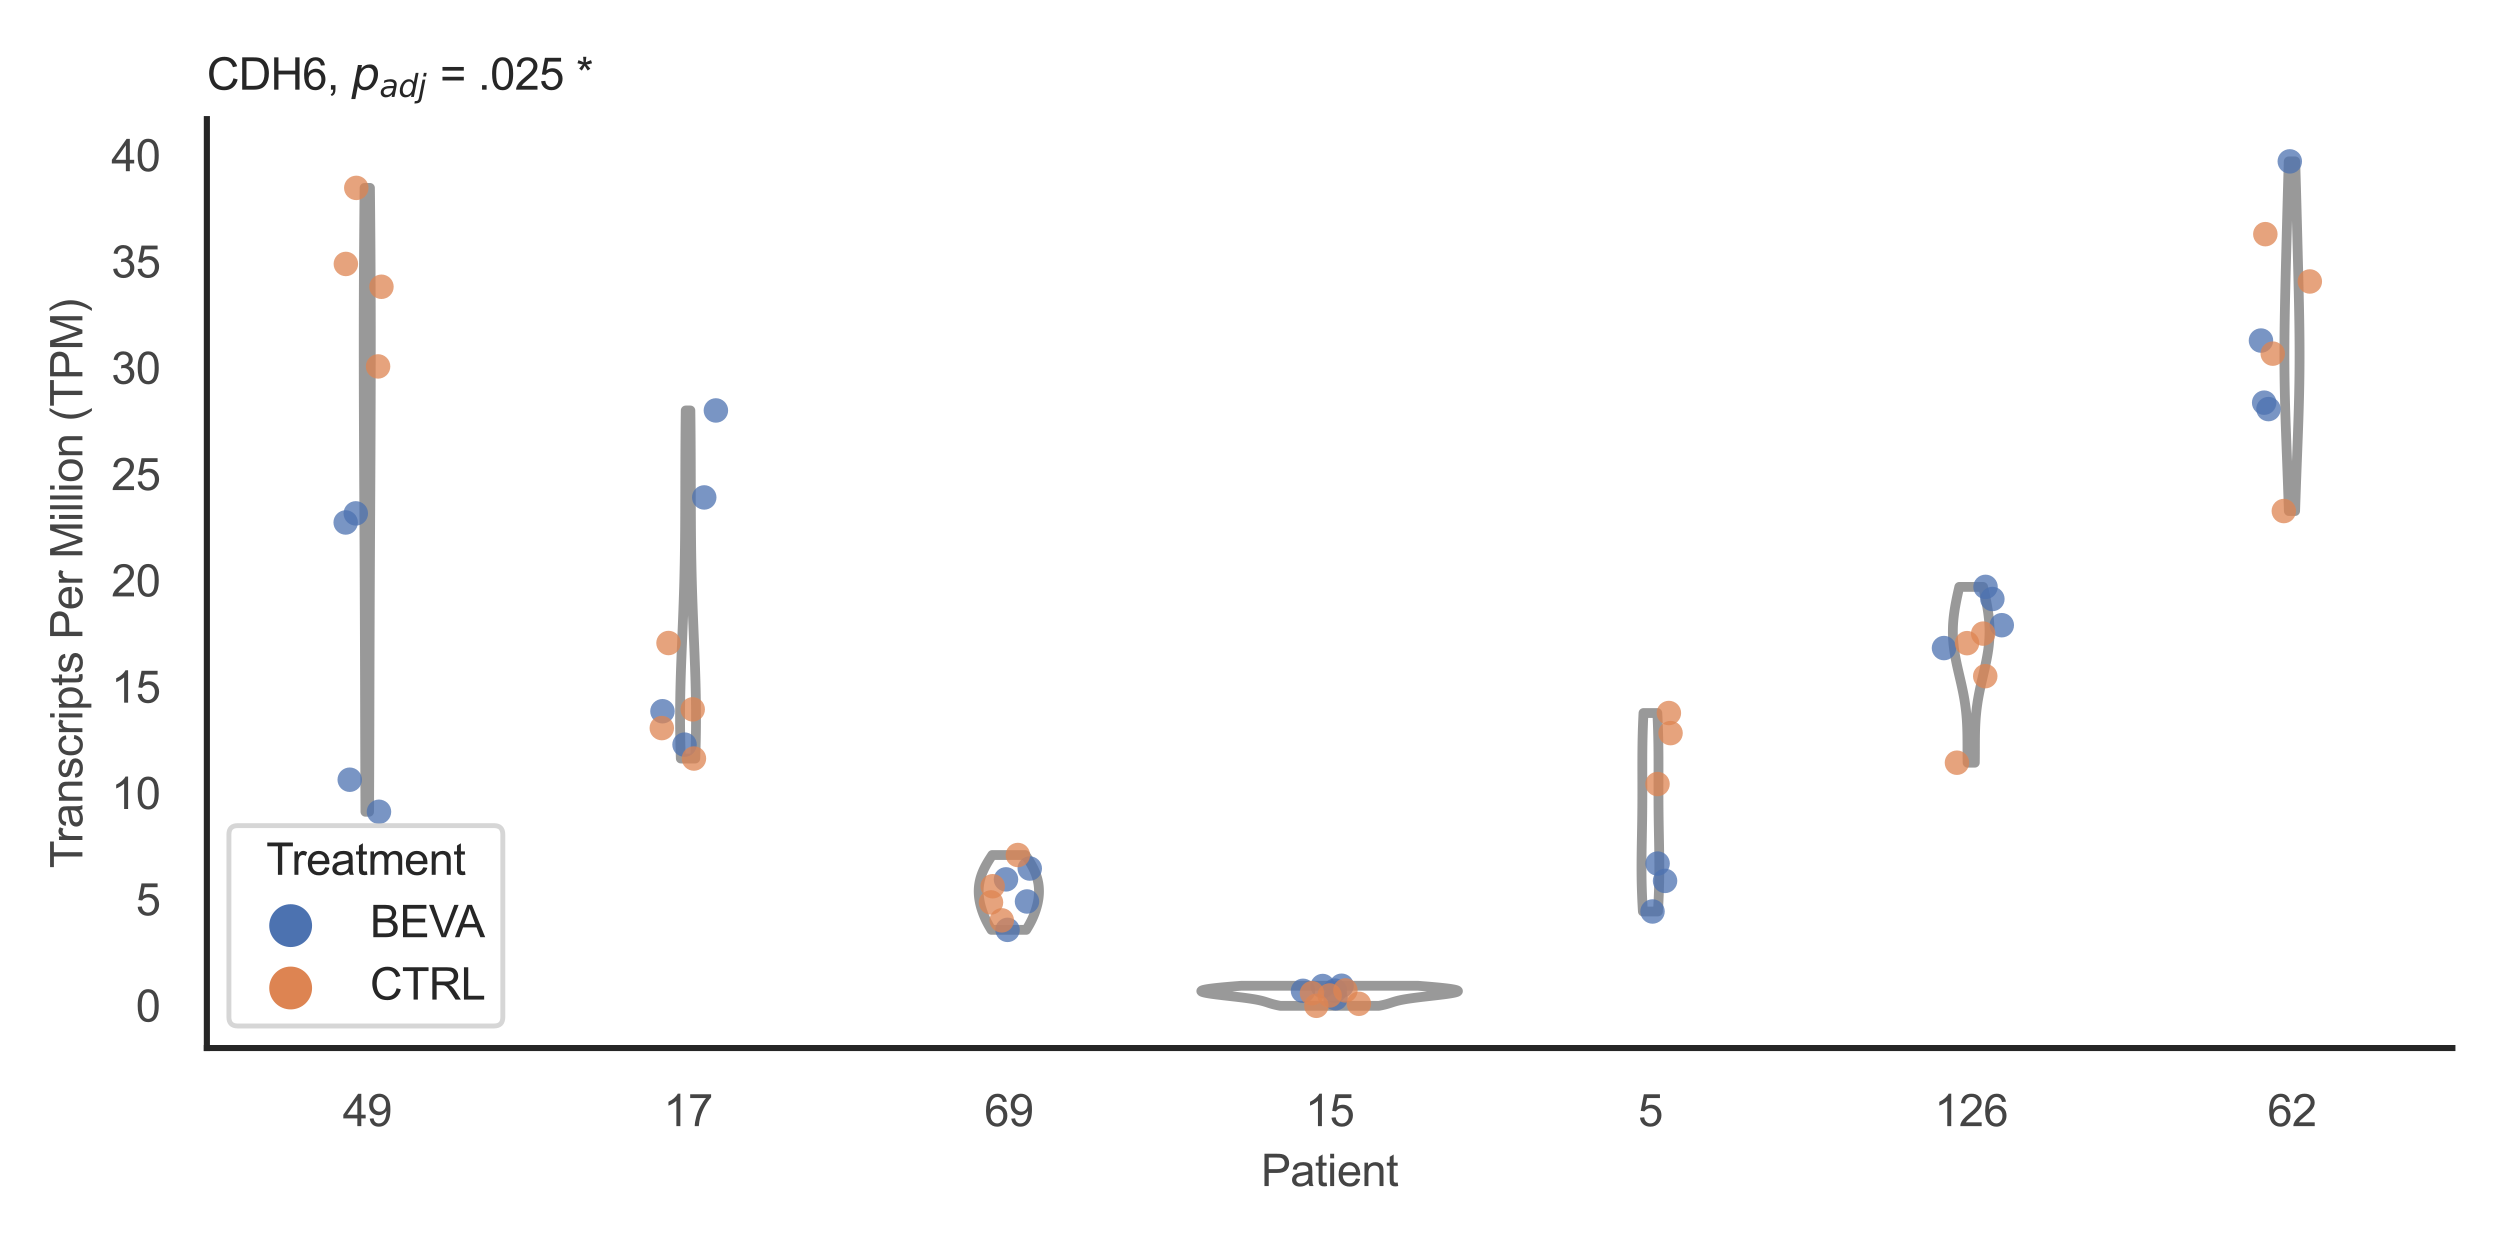 <?xml version="1.0" encoding="utf-8" standalone="no"?>
<!DOCTYPE svg PUBLIC "-//W3C//DTD SVG 1.1//EN"
  "http://www.w3.org/Graphics/SVG/1.1/DTD/svg11.dtd">
<svg xmlns:xlink="http://www.w3.org/1999/xlink" width="510.236pt" height="255.118pt" viewBox="0 0 510.236 255.118" xmlns="http://www.w3.org/2000/svg" version="1.1">
 <defs>
  <style type="text/css">*{stroke-linejoin: round; stroke-linecap: butt}</style>
 </defs>
 <g id="figure_1">
  <g id="patch_1">
   <path d="M 0 255.118 
L 510.236 255.118 
L 510.236 0 
L 0 0 
z
" style="fill: #ffffff"/>
  </g>
  <g id="axes_1">
   <g id="patch_2">
    <path d="M 42.22 213.898 
L 500.516 213.898 
L 500.516 24.32 
L 42.22 24.32 
z
" style="fill: #ffffff"/>
   </g>
   <g id="matplotlib.axis_1">
    <g id="xtick_1">
     <g id="text_1">
      <!-- 49 -->
      <g style="fill: #444444" transform="translate(69.951 229.84)scale(0.09 -0.09)">
       <defs>
        <path id="ArialMT-34" d="M 2069 0 
L 2069 1097 
L 81 1097 
L 81 1613 
L 2172 4581 
L 2631 4581 
L 2631 1613 
L 3250 1613 
L 3250 1097 
L 2631 1097 
L 2631 0 
L 2069 0 
z
M 2069 1613 
L 2069 3678 
L 634 1613 
L 2069 1613 
z
" transform="scale(0.016)"/>
        <path id="ArialMT-39" d="M 350 1059 
L 891 1109 
Q 959 728 1153 556 
Q 1347 384 1650 384 
Q 1909 384 2104 503 
Q 2300 622 2425 820 
Q 2550 1019 2634 1356 
Q 2719 1694 2719 2044 
Q 2719 2081 2716 2156 
Q 2547 1888 2255 1720 
Q 1963 1553 1622 1553 
Q 1053 1553 659 1965 
Q 266 2378 266 3053 
Q 266 3750 677 4175 
Q 1088 4600 1706 4600 
Q 2153 4600 2523 4359 
Q 2894 4119 3086 3673 
Q 3278 3228 3278 2384 
Q 3278 1506 3087 986 
Q 2897 466 2520 194 
Q 2144 -78 1638 -78 
Q 1100 -78 759 220 
Q 419 519 350 1059 
z
M 2653 3081 
Q 2653 3566 2395 3850 
Q 2138 4134 1775 4134 
Q 1400 4134 1122 3828 
Q 844 3522 844 3034 
Q 844 2597 1108 2323 
Q 1372 2050 1759 2050 
Q 2150 2050 2401 2323 
Q 2653 2597 2653 3081 
z
" transform="scale(0.016)"/>
       </defs>
       <use xlink:href="#ArialMT-34"/>
       <use xlink:href="#ArialMT-39" x="55.615"/>
      </g>
     </g>
    </g>
    <g id="xtick_2">
     <g id="text_2">
      <!-- 17 -->
      <g style="fill: #444444" transform="translate(135.421 229.84)scale(0.09 -0.09)">
       <defs>
        <path id="ArialMT-31" d="M 2384 0 
L 1822 0 
L 1822 3584 
Q 1619 3391 1289 3197 
Q 959 3003 697 2906 
L 697 3450 
Q 1169 3672 1522 3987 
Q 1875 4303 2022 4600 
L 2384 4600 
L 2384 0 
z
" transform="scale(0.016)"/>
        <path id="ArialMT-37" d="M 303 3981 
L 303 4522 
L 3269 4522 
L 3269 4084 
Q 2831 3619 2401 2847 
Q 1972 2075 1738 1259 
Q 1569 684 1522 0 
L 944 0 
Q 953 541 1156 1306 
Q 1359 2072 1739 2783 
Q 2119 3494 2547 3981 
L 303 3981 
z
" transform="scale(0.016)"/>
       </defs>
       <use xlink:href="#ArialMT-31"/>
       <use xlink:href="#ArialMT-37" x="55.615"/>
      </g>
     </g>
    </g>
    <g id="xtick_3">
     <g id="text_3">
      <!-- 69 -->
      <g style="fill: #444444" transform="translate(200.892 229.84)scale(0.09 -0.09)">
       <defs>
        <path id="ArialMT-36" d="M 3184 3459 
L 2625 3416 
Q 2550 3747 2413 3897 
Q 2184 4138 1850 4138 
Q 1581 4138 1378 3988 
Q 1113 3794 959 3422 
Q 806 3050 800 2363 
Q 1003 2672 1297 2822 
Q 1591 2972 1913 2972 
Q 2475 2972 2870 2558 
Q 3266 2144 3266 1488 
Q 3266 1056 3080 686 
Q 2894 316 2569 119 
Q 2244 -78 1831 -78 
Q 1128 -78 684 439 
Q 241 956 241 2144 
Q 241 3472 731 4075 
Q 1159 4600 1884 4600 
Q 2425 4600 2770 4297 
Q 3116 3994 3184 3459 
z
M 888 1484 
Q 888 1194 1011 928 
Q 1134 663 1356 523 
Q 1578 384 1822 384 
Q 2178 384 2434 671 
Q 2691 959 2691 1453 
Q 2691 1928 2437 2201 
Q 2184 2475 1800 2475 
Q 1419 2475 1153 2201 
Q 888 1928 888 1484 
z
" transform="scale(0.016)"/>
       </defs>
       <use xlink:href="#ArialMT-36"/>
       <use xlink:href="#ArialMT-39" x="55.615"/>
      </g>
     </g>
    </g>
    <g id="xtick_4">
     <g id="text_4">
      <!-- 15 -->
      <g style="fill: #444444" transform="translate(266.363 229.84)scale(0.09 -0.09)">
       <defs>
        <path id="ArialMT-35" d="M 266 1200 
L 856 1250 
Q 922 819 1161 601 
Q 1400 384 1738 384 
Q 2144 384 2425 690 
Q 2706 997 2706 1503 
Q 2706 1984 2436 2262 
Q 2166 2541 1728 2541 
Q 1456 2541 1237 2417 
Q 1019 2294 894 2097 
L 366 2166 
L 809 4519 
L 3088 4519 
L 3088 3981 
L 1259 3981 
L 1013 2750 
Q 1425 3038 1878 3038 
Q 2478 3038 2890 2622 
Q 3303 2206 3303 1553 
Q 3303 931 2941 478 
Q 2500 -78 1738 -78 
Q 1113 -78 717 272 
Q 322 622 266 1200 
z
" transform="scale(0.016)"/>
       </defs>
       <use xlink:href="#ArialMT-31"/>
       <use xlink:href="#ArialMT-35" x="55.615"/>
      </g>
     </g>
    </g>
    <g id="xtick_5">
     <g id="text_5">
      <!-- 5 -->
      <g style="fill: #444444" transform="translate(334.337 229.84)scale(0.09 -0.09)">
       <use xlink:href="#ArialMT-35"/>
      </g>
     </g>
    </g>
    <g id="xtick_6">
     <g id="text_6">
      <!-- 126 -->
      <g style="fill: #444444" transform="translate(394.803 229.84)scale(0.09 -0.09)">
       <defs>
        <path id="ArialMT-32" d="M 3222 541 
L 3222 0 
L 194 0 
Q 188 203 259 391 
Q 375 700 629 1000 
Q 884 1300 1366 1694 
Q 2113 2306 2375 2664 
Q 2638 3022 2638 3341 
Q 2638 3675 2398 3904 
Q 2159 4134 1775 4134 
Q 1369 4134 1125 3890 
Q 881 3647 878 3216 
L 300 3275 
Q 359 3922 746 4261 
Q 1134 4600 1788 4600 
Q 2447 4600 2831 4234 
Q 3216 3869 3216 3328 
Q 3216 3053 3103 2787 
Q 2991 2522 2730 2228 
Q 2469 1934 1863 1422 
Q 1356 997 1212 845 
Q 1069 694 975 541 
L 3222 541 
z
" transform="scale(0.016)"/>
       </defs>
       <use xlink:href="#ArialMT-31"/>
       <use xlink:href="#ArialMT-32" x="55.615"/>
       <use xlink:href="#ArialMT-36" x="111.23"/>
      </g>
     </g>
    </g>
    <g id="xtick_7">
     <g id="text_7">
      <!-- 62 -->
      <g style="fill: #444444" transform="translate(462.776 229.84)scale(0.09 -0.09)">
       <use xlink:href="#ArialMT-36"/>
       <use xlink:href="#ArialMT-32" x="55.615"/>
      </g>
     </g>
    </g>
    <g id="text_8">
     <!-- Patient -->
     <g style="fill: #444444" transform="translate(257.359 242.071)scale(0.09 -0.09)">
      <defs>
       <path id="ArialMT-50" d="M 494 0 
L 494 4581 
L 2222 4581 
Q 2678 4581 2919 4538 
Q 3256 4481 3484 4323 
Q 3713 4166 3852 3881 
Q 3991 3597 3991 3256 
Q 3991 2672 3619 2267 
Q 3247 1863 2275 1863 
L 1100 1863 
L 1100 0 
L 494 0 
z
M 1100 2403 
L 2284 2403 
Q 2872 2403 3119 2622 
Q 3366 2841 3366 3238 
Q 3366 3525 3220 3729 
Q 3075 3934 2838 4000 
Q 2684 4041 2272 4041 
L 1100 4041 
L 1100 2403 
z
" transform="scale(0.016)"/>
       <path id="ArialMT-61" d="M 2588 409 
Q 2275 144 1986 34 
Q 1697 -75 1366 -75 
Q 819 -75 525 192 
Q 231 459 231 875 
Q 231 1119 342 1320 
Q 453 1522 633 1644 
Q 813 1766 1038 1828 
Q 1203 1872 1538 1913 
Q 2219 1994 2541 2106 
Q 2544 2222 2544 2253 
Q 2544 2597 2384 2738 
Q 2169 2928 1744 2928 
Q 1347 2928 1158 2789 
Q 969 2650 878 2297 
L 328 2372 
Q 403 2725 575 2942 
Q 747 3159 1072 3276 
Q 1397 3394 1825 3394 
Q 2250 3394 2515 3294 
Q 2781 3194 2906 3042 
Q 3031 2891 3081 2659 
Q 3109 2516 3109 2141 
L 3109 1391 
Q 3109 606 3145 398 
Q 3181 191 3288 0 
L 2700 0 
Q 2613 175 2588 409 
z
M 2541 1666 
Q 2234 1541 1622 1453 
Q 1275 1403 1131 1340 
Q 988 1278 909 1158 
Q 831 1038 831 891 
Q 831 666 1001 516 
Q 1172 366 1500 366 
Q 1825 366 2078 508 
Q 2331 650 2450 897 
Q 2541 1088 2541 1459 
L 2541 1666 
z
" transform="scale(0.016)"/>
       <path id="ArialMT-74" d="M 1650 503 
L 1731 6 
Q 1494 -44 1306 -44 
Q 1000 -44 831 53 
Q 663 150 594 308 
Q 525 466 525 972 
L 525 2881 
L 113 2881 
L 113 3319 
L 525 3319 
L 525 4141 
L 1084 4478 
L 1084 3319 
L 1650 3319 
L 1650 2881 
L 1084 2881 
L 1084 941 
Q 1084 700 1114 631 
Q 1144 563 1211 522 
Q 1278 481 1403 481 
Q 1497 481 1650 503 
z
" transform="scale(0.016)"/>
       <path id="ArialMT-69" d="M 425 3934 
L 425 4581 
L 988 4581 
L 988 3934 
L 425 3934 
z
M 425 0 
L 425 3319 
L 988 3319 
L 988 0 
L 425 0 
z
" transform="scale(0.016)"/>
       <path id="ArialMT-65" d="M 2694 1069 
L 3275 997 
Q 3138 488 2766 206 
Q 2394 -75 1816 -75 
Q 1088 -75 661 373 
Q 234 822 234 1631 
Q 234 2469 665 2931 
Q 1097 3394 1784 3394 
Q 2450 3394 2872 2941 
Q 3294 2488 3294 1666 
Q 3294 1616 3291 1516 
L 816 1516 
Q 847 969 1125 678 
Q 1403 388 1819 388 
Q 2128 388 2347 550 
Q 2566 713 2694 1069 
z
M 847 1978 
L 2700 1978 
Q 2663 2397 2488 2606 
Q 2219 2931 1791 2931 
Q 1403 2931 1139 2672 
Q 875 2413 847 1978 
z
" transform="scale(0.016)"/>
       <path id="ArialMT-6e" d="M 422 0 
L 422 3319 
L 928 3319 
L 928 2847 
Q 1294 3394 1984 3394 
Q 2284 3394 2536 3286 
Q 2788 3178 2913 3003 
Q 3038 2828 3088 2588 
Q 3119 2431 3119 2041 
L 3119 0 
L 2556 0 
L 2556 2019 
Q 2556 2363 2490 2533 
Q 2425 2703 2258 2804 
Q 2091 2906 1866 2906 
Q 1506 2906 1245 2678 
Q 984 2450 984 1813 
L 984 0 
L 422 0 
z
" transform="scale(0.016)"/>
      </defs>
      <use xlink:href="#ArialMT-50"/>
      <use xlink:href="#ArialMT-61" x="66.699"/>
      <use xlink:href="#ArialMT-74" x="122.314"/>
      <use xlink:href="#ArialMT-69" x="150.098"/>
      <use xlink:href="#ArialMT-65" x="172.314"/>
      <use xlink:href="#ArialMT-6e" x="227.93"/>
      <use xlink:href="#ArialMT-74" x="283.545"/>
     </g>
    </g>
   </g>
   <g id="matplotlib.axis_2">
    <g id="ytick_1">
     <g id="text_9">
      <!-- 0 -->
      <g style="fill: #444444" transform="translate(27.715 208.502)scale(0.09 -0.09)">
       <defs>
        <path id="ArialMT-30" d="M 266 2259 
Q 266 3072 433 3567 
Q 600 4063 929 4331 
Q 1259 4600 1759 4600 
Q 2128 4600 2406 4451 
Q 2684 4303 2865 4023 
Q 3047 3744 3150 3342 
Q 3253 2941 3253 2259 
Q 3253 1453 3087 958 
Q 2922 463 2592 192 
Q 2263 -78 1759 -78 
Q 1097 -78 719 397 
Q 266 969 266 2259 
z
M 844 2259 
Q 844 1131 1108 757 
Q 1372 384 1759 384 
Q 2147 384 2411 759 
Q 2675 1134 2675 2259 
Q 2675 3391 2411 3762 
Q 2147 4134 1753 4134 
Q 1366 4134 1134 3806 
Q 844 3388 844 2259 
z
" transform="scale(0.016)"/>
       </defs>
       <use xlink:href="#ArialMT-30"/>
      </g>
     </g>
    </g>
    <g id="ytick_2">
     <g id="text_10">
      <!-- 5 -->
      <g style="fill: #444444" transform="translate(27.715 186.806)scale(0.09 -0.09)">
       <use xlink:href="#ArialMT-35"/>
      </g>
     </g>
    </g>
    <g id="ytick_3">
     <g id="text_11">
      <!-- 10 -->
      <g style="fill: #444444" transform="translate(22.71 165.111)scale(0.09 -0.09)">
       <use xlink:href="#ArialMT-31"/>
       <use xlink:href="#ArialMT-30" x="55.615"/>
      </g>
     </g>
    </g>
    <g id="ytick_4">
     <g id="text_12">
      <!-- 15 -->
      <g style="fill: #444444" transform="translate(22.71 143.415)scale(0.09 -0.09)">
       <use xlink:href="#ArialMT-31"/>
       <use xlink:href="#ArialMT-35" x="55.615"/>
      </g>
     </g>
    </g>
    <g id="ytick_5">
     <g id="text_13">
      <!-- 20 -->
      <g style="fill: #444444" transform="translate(22.71 121.72)scale(0.09 -0.09)">
       <use xlink:href="#ArialMT-32"/>
       <use xlink:href="#ArialMT-30" x="55.615"/>
      </g>
     </g>
    </g>
    <g id="ytick_6">
     <g id="text_14">
      <!-- 25 -->
      <g style="fill: #444444" transform="translate(22.71 100.024)scale(0.09 -0.09)">
       <use xlink:href="#ArialMT-32"/>
       <use xlink:href="#ArialMT-35" x="55.615"/>
      </g>
     </g>
    </g>
    <g id="ytick_7">
     <g id="text_15">
      <!-- 30 -->
      <g style="fill: #444444" transform="translate(22.71 78.328)scale(0.09 -0.09)">
       <defs>
        <path id="ArialMT-33" d="M 269 1209 
L 831 1284 
Q 928 806 1161 595 
Q 1394 384 1728 384 
Q 2125 384 2398 659 
Q 2672 934 2672 1341 
Q 2672 1728 2419 1979 
Q 2166 2231 1775 2231 
Q 1616 2231 1378 2169 
L 1441 2663 
Q 1497 2656 1531 2656 
Q 1891 2656 2178 2843 
Q 2466 3031 2466 3422 
Q 2466 3731 2256 3934 
Q 2047 4138 1716 4138 
Q 1388 4138 1169 3931 
Q 950 3725 888 3313 
L 325 3413 
Q 428 3978 793 4289 
Q 1159 4600 1703 4600 
Q 2078 4600 2393 4439 
Q 2709 4278 2876 4000 
Q 3044 3722 3044 3409 
Q 3044 3113 2884 2869 
Q 2725 2625 2413 2481 
Q 2819 2388 3044 2092 
Q 3269 1797 3269 1353 
Q 3269 753 2831 336 
Q 2394 -81 1725 -81 
Q 1122 -81 723 278 
Q 325 638 269 1209 
z
" transform="scale(0.016)"/>
       </defs>
       <use xlink:href="#ArialMT-33"/>
       <use xlink:href="#ArialMT-30" x="55.615"/>
      </g>
     </g>
    </g>
    <g id="ytick_8">
     <g id="text_16">
      <!-- 35 -->
      <g style="fill: #444444" transform="translate(22.71 56.633)scale(0.09 -0.09)">
       <use xlink:href="#ArialMT-33"/>
       <use xlink:href="#ArialMT-35" x="55.615"/>
      </g>
     </g>
    </g>
    <g id="ytick_9">
     <g id="text_17">
      <!-- 40 -->
      <g style="fill: #444444" transform="translate(22.71 34.937)scale(0.09 -0.09)">
       <use xlink:href="#ArialMT-34"/>
       <use xlink:href="#ArialMT-30" x="55.615"/>
      </g>
     </g>
    </g>
    <g id="text_18">
     <!-- Transcripts Per Million (TPM) -->
     <g style="fill: #444444" transform="translate(16.816 177.194)rotate(-90)scale(0.09 -0.09)">
      <defs>
       <path id="ArialMT-54" d="M 1659 0 
L 1659 4041 
L 150 4041 
L 150 4581 
L 3781 4581 
L 3781 4041 
L 2266 4041 
L 2266 0 
L 1659 0 
z
" transform="scale(0.016)"/>
       <path id="ArialMT-72" d="M 416 0 
L 416 3319 
L 922 3319 
L 922 2816 
Q 1116 3169 1280 3281 
Q 1444 3394 1641 3394 
Q 1925 3394 2219 3213 
L 2025 2691 
Q 1819 2813 1613 2813 
Q 1428 2813 1281 2702 
Q 1134 2591 1072 2394 
Q 978 2094 978 1738 
L 978 0 
L 416 0 
z
" transform="scale(0.016)"/>
       <path id="ArialMT-73" d="M 197 991 
L 753 1078 
Q 800 744 1014 566 
Q 1228 388 1613 388 
Q 2000 388 2187 545 
Q 2375 703 2375 916 
Q 2375 1106 2209 1216 
Q 2094 1291 1634 1406 
Q 1016 1563 777 1677 
Q 538 1791 414 1992 
Q 291 2194 291 2438 
Q 291 2659 392 2848 
Q 494 3038 669 3163 
Q 800 3259 1026 3326 
Q 1253 3394 1513 3394 
Q 1903 3394 2198 3281 
Q 2494 3169 2634 2976 
Q 2775 2784 2828 2463 
L 2278 2388 
Q 2241 2644 2061 2787 
Q 1881 2931 1553 2931 
Q 1166 2931 1000 2803 
Q 834 2675 834 2503 
Q 834 2394 903 2306 
Q 972 2216 1119 2156 
Q 1203 2125 1616 2013 
Q 2213 1853 2448 1751 
Q 2684 1650 2818 1456 
Q 2953 1263 2953 975 
Q 2953 694 2789 445 
Q 2625 197 2315 61 
Q 2006 -75 1616 -75 
Q 969 -75 630 194 
Q 291 463 197 991 
z
" transform="scale(0.016)"/>
       <path id="ArialMT-63" d="M 2588 1216 
L 3141 1144 
Q 3050 572 2676 248 
Q 2303 -75 1759 -75 
Q 1078 -75 664 370 
Q 250 816 250 1647 
Q 250 2184 428 2587 
Q 606 2991 970 3192 
Q 1334 3394 1763 3394 
Q 2303 3394 2647 3120 
Q 2991 2847 3088 2344 
L 2541 2259 
Q 2463 2594 2264 2762 
Q 2066 2931 1784 2931 
Q 1359 2931 1093 2626 
Q 828 2322 828 1663 
Q 828 994 1084 691 
Q 1341 388 1753 388 
Q 2084 388 2306 591 
Q 2528 794 2588 1216 
z
" transform="scale(0.016)"/>
       <path id="ArialMT-70" d="M 422 -1272 
L 422 3319 
L 934 3319 
L 934 2888 
Q 1116 3141 1344 3267 
Q 1572 3394 1897 3394 
Q 2322 3394 2647 3175 
Q 2972 2956 3137 2557 
Q 3303 2159 3303 1684 
Q 3303 1175 3120 767 
Q 2938 359 2589 142 
Q 2241 -75 1856 -75 
Q 1575 -75 1351 44 
Q 1128 163 984 344 
L 984 -1272 
L 422 -1272 
z
M 931 1641 
Q 931 1000 1190 694 
Q 1450 388 1819 388 
Q 2194 388 2461 705 
Q 2728 1022 2728 1688 
Q 2728 2322 2467 2637 
Q 2206 2953 1844 2953 
Q 1484 2953 1207 2617 
Q 931 2281 931 1641 
z
" transform="scale(0.016)"/>
       <path id="ArialMT-20" transform="scale(0.016)"/>
       <path id="ArialMT-4d" d="M 475 0 
L 475 4581 
L 1388 4581 
L 2472 1338 
Q 2622 884 2691 659 
Q 2769 909 2934 1394 
L 4031 4581 
L 4847 4581 
L 4847 0 
L 4263 0 
L 4263 3834 
L 2931 0 
L 2384 0 
L 1059 3900 
L 1059 0 
L 475 0 
z
" transform="scale(0.016)"/>
       <path id="ArialMT-6c" d="M 409 0 
L 409 4581 
L 972 4581 
L 972 0 
L 409 0 
z
" transform="scale(0.016)"/>
       <path id="ArialMT-6f" d="M 213 1659 
Q 213 2581 725 3025 
Q 1153 3394 1769 3394 
Q 2453 3394 2887 2945 
Q 3322 2497 3322 1706 
Q 3322 1066 3130 698 
Q 2938 331 2570 128 
Q 2203 -75 1769 -75 
Q 1072 -75 642 372 
Q 213 819 213 1659 
z
M 791 1659 
Q 791 1022 1069 705 
Q 1347 388 1769 388 
Q 2188 388 2466 706 
Q 2744 1025 2744 1678 
Q 2744 2294 2464 2611 
Q 2184 2928 1769 2928 
Q 1347 2928 1069 2612 
Q 791 2297 791 1659 
z
" transform="scale(0.016)"/>
       <path id="ArialMT-28" d="M 1497 -1347 
Q 1031 -759 709 28 
Q 388 816 388 1659 
Q 388 2403 628 3084 
Q 909 3875 1497 4659 
L 1900 4659 
Q 1522 4009 1400 3731 
Q 1209 3300 1100 2831 
Q 966 2247 966 1656 
Q 966 153 1900 -1347 
L 1497 -1347 
z
" transform="scale(0.016)"/>
       <path id="ArialMT-29" d="M 791 -1347 
L 388 -1347 
Q 1322 153 1322 1656 
Q 1322 2244 1188 2822 
Q 1081 3291 891 3722 
Q 769 4003 388 4659 
L 791 4659 
Q 1378 3875 1659 3084 
Q 1900 2403 1900 1659 
Q 1900 816 1576 28 
Q 1253 -759 791 -1347 
z
" transform="scale(0.016)"/>
      </defs>
      <use xlink:href="#ArialMT-54"/>
      <use xlink:href="#ArialMT-72" x="57.334"/>
      <use xlink:href="#ArialMT-61" x="90.635"/>
      <use xlink:href="#ArialMT-6e" x="146.25"/>
      <use xlink:href="#ArialMT-73" x="201.865"/>
      <use xlink:href="#ArialMT-63" x="251.865"/>
      <use xlink:href="#ArialMT-72" x="301.865"/>
      <use xlink:href="#ArialMT-69" x="335.166"/>
      <use xlink:href="#ArialMT-70" x="357.383"/>
      <use xlink:href="#ArialMT-74" x="412.998"/>
      <use xlink:href="#ArialMT-73" x="440.781"/>
      <use xlink:href="#ArialMT-20" x="490.781"/>
      <use xlink:href="#ArialMT-50" x="518.564"/>
      <use xlink:href="#ArialMT-65" x="585.264"/>
      <use xlink:href="#ArialMT-72" x="640.879"/>
      <use xlink:href="#ArialMT-20" x="674.18"/>
      <use xlink:href="#ArialMT-4d" x="701.963"/>
      <use xlink:href="#ArialMT-69" x="785.264"/>
      <use xlink:href="#ArialMT-6c" x="807.48"/>
      <use xlink:href="#ArialMT-6c" x="829.697"/>
      <use xlink:href="#ArialMT-69" x="851.914"/>
      <use xlink:href="#ArialMT-6f" x="874.131"/>
      <use xlink:href="#ArialMT-6e" x="929.746"/>
      <use xlink:href="#ArialMT-20" x="985.361"/>
      <use xlink:href="#ArialMT-28" x="1013.145"/>
      <use xlink:href="#ArialMT-54" x="1046.445"/>
      <use xlink:href="#ArialMT-50" x="1107.529"/>
      <use xlink:href="#ArialMT-4d" x="1174.229"/>
      <use xlink:href="#ArialMT-29" x="1257.529"/>
     </g>
    </g>
   </g>
   <g id="PolyCollection_1">
    <defs>
     <path id="mc042783d2b" d="M 75.33 -89.438 
L 74.581 -89.438 
L 74.575 -90.725 
L 74.57 -92.011 
L 74.565 -93.297 
L 74.56 -94.583 
L 74.555 -95.869 
L 74.55 -97.155 
L 74.546 -98.442 
L 74.542 -99.728 
L 74.538 -101.014 
L 74.534 -102.3 
L 74.53 -103.586 
L 74.526 -104.873 
L 74.523 -106.159 
L 74.519 -107.445 
L 74.516 -108.731 
L 74.512 -110.017 
L 74.509 -111.303 
L 74.506 -112.59 
L 74.502 -113.876 
L 74.499 -115.162 
L 74.495 -116.448 
L 74.492 -117.734 
L 74.488 -119.021 
L 74.484 -120.307 
L 74.48 -121.593 
L 74.476 -122.879 
L 74.472 -124.165 
L 74.468 -125.452 
L 74.463 -126.738 
L 74.458 -128.024 
L 74.454 -129.31 
L 74.448 -130.596 
L 74.443 -131.882 
L 74.438 -133.169 
L 74.432 -134.455 
L 74.427 -135.741 
L 74.421 -137.027 
L 74.415 -138.313 
L 74.409 -139.6 
L 74.403 -140.886 
L 74.396 -142.172 
L 74.39 -143.458 
L 74.384 -144.744 
L 74.377 -146.031 
L 74.37 -147.317 
L 74.364 -148.603 
L 74.357 -149.889 
L 74.35 -151.175 
L 74.343 -152.461 
L 74.337 -153.748 
L 74.33 -155.034 
L 74.323 -156.32 
L 74.317 -157.606 
L 74.311 -158.892 
L 74.304 -160.179 
L 74.298 -161.465 
L 74.292 -162.751 
L 74.286 -164.037 
L 74.281 -165.323 
L 74.275 -166.61 
L 74.27 -167.896 
L 74.265 -169.182 
L 74.261 -170.468 
L 74.256 -171.754 
L 74.252 -173.04 
L 74.248 -174.327 
L 74.245 -175.613 
L 74.242 -176.899 
L 74.24 -178.185 
L 74.238 -179.471 
L 74.236 -180.758 
L 74.235 -182.044 
L 74.234 -183.33 
L 74.234 -184.616 
L 74.234 -185.902 
L 74.235 -187.188 
L 74.236 -188.475 
L 74.238 -189.761 
L 74.24 -191.047 
L 74.243 -192.333 
L 74.247 -193.619 
L 74.251 -194.906 
L 74.256 -196.192 
L 74.261 -197.478 
L 74.267 -198.764 
L 74.273 -200.05 
L 74.28 -201.337 
L 74.288 -202.623 
L 74.296 -203.909 
L 74.305 -205.195 
L 74.314 -206.481 
L 74.324 -207.767 
L 74.334 -209.054 
L 74.345 -210.34 
L 74.356 -211.626 
L 74.368 -212.912 
L 74.38 -214.198 
L 74.393 -215.485 
L 74.406 -216.771 
L 75.505 -216.771 
L 75.505 -216.771 
L 75.518 -215.485 
L 75.531 -214.198 
L 75.543 -212.912 
L 75.555 -211.626 
L 75.566 -210.34 
L 75.577 -209.054 
L 75.587 -207.767 
L 75.597 -206.481 
L 75.606 -205.195 
L 75.615 -203.909 
L 75.623 -202.623 
L 75.631 -201.337 
L 75.638 -200.05 
L 75.644 -198.764 
L 75.65 -197.478 
L 75.655 -196.192 
L 75.66 -194.906 
L 75.664 -193.619 
L 75.668 -192.333 
L 75.671 -191.047 
L 75.673 -189.761 
L 75.675 -188.475 
L 75.676 -187.188 
L 75.677 -185.902 
L 75.677 -184.616 
L 75.677 -183.33 
L 75.676 -182.044 
L 75.675 -180.758 
L 75.673 -179.471 
L 75.671 -178.185 
L 75.669 -176.899 
L 75.666 -175.613 
L 75.662 -174.327 
L 75.659 -173.04 
L 75.655 -171.754 
L 75.65 -170.468 
L 75.646 -169.182 
L 75.641 -167.896 
L 75.636 -166.61 
L 75.63 -165.323 
L 75.625 -164.037 
L 75.619 -162.751 
L 75.613 -161.465 
L 75.607 -160.179 
L 75.6 -158.892 
L 75.594 -157.606 
L 75.587 -156.32 
L 75.581 -155.034 
L 75.574 -153.748 
L 75.567 -152.461 
L 75.561 -151.175 
L 75.554 -149.889 
L 75.547 -148.603 
L 75.541 -147.317 
L 75.534 -146.031 
L 75.527 -144.744 
L 75.521 -143.458 
L 75.514 -142.172 
L 75.508 -140.886 
L 75.502 -139.6 
L 75.496 -138.313 
L 75.49 -137.027 
L 75.484 -135.741 
L 75.478 -134.455 
L 75.473 -133.169 
L 75.468 -131.882 
L 75.462 -130.596 
L 75.457 -129.31 
L 75.453 -128.024 
L 75.448 -126.738 
L 75.443 -125.452 
L 75.439 -124.165 
L 75.435 -122.879 
L 75.431 -121.593 
L 75.427 -120.307 
L 75.423 -119.021 
L 75.419 -117.734 
L 75.416 -116.448 
L 75.412 -115.162 
L 75.409 -113.876 
L 75.405 -112.59 
L 75.402 -111.303 
L 75.399 -110.017 
L 75.395 -108.731 
L 75.392 -107.445 
L 75.388 -106.159 
L 75.385 -104.873 
L 75.381 -103.586 
L 75.377 -102.3 
L 75.373 -101.014 
L 75.369 -99.728 
L 75.365 -98.442 
L 75.361 -97.155 
L 75.356 -95.869 
L 75.351 -94.583 
L 75.346 -93.297 
L 75.341 -92.011 
L 75.336 -90.725 
L 75.33 -89.438 
z
" style="stroke: #999999; stroke-width: 2"/>
    </defs>
    <g clip-path="url(#p7f91db9a48)">
     <use xlink:href="#mc042783d2b" x="0" y="255.118" style="fill: #ffffff; stroke: #999999; stroke-width: 2"/>
    </g>
   </g>
   <g id="PolyCollection_2">
    <defs>
     <path id="mf0b2cbbbc1" d="M 141.904 -100.305 
L 138.949 -100.305 
L 138.925 -101.022 
L 138.903 -101.74 
L 138.883 -102.458 
L 138.865 -103.175 
L 138.849 -103.893 
L 138.835 -104.61 
L 138.823 -105.328 
L 138.814 -106.046 
L 138.806 -106.763 
L 138.802 -107.481 
L 138.799 -108.198 
L 138.799 -108.916 
L 138.8 -109.634 
L 138.804 -110.351 
L 138.811 -111.069 
L 138.819 -111.786 
L 138.83 -112.504 
L 138.842 -113.221 
L 138.856 -113.939 
L 138.873 -114.657 
L 138.89 -115.374 
L 138.91 -116.092 
L 138.931 -116.809 
L 138.954 -117.527 
L 138.977 -118.245 
L 139.002 -118.962 
L 139.028 -119.68 
L 139.055 -120.397 
L 139.083 -121.115 
L 139.112 -121.833 
L 139.141 -122.55 
L 139.17 -123.268 
L 139.2 -123.985 
L 139.23 -124.703 
L 139.259 -125.42 
L 139.289 -126.138 
L 139.319 -126.856 
L 139.348 -127.573 
L 139.377 -128.291 
L 139.406 -129.008 
L 139.434 -129.726 
L 139.461 -130.444 
L 139.488 -131.161 
L 139.514 -131.879 
L 139.539 -132.596 
L 139.563 -133.314 
L 139.586 -134.032 
L 139.608 -134.749 
L 139.629 -135.467 
L 139.649 -136.184 
L 139.668 -136.902 
L 139.686 -137.619 
L 139.703 -138.337 
L 139.718 -139.055 
L 139.733 -139.772 
L 139.747 -140.49 
L 139.759 -141.207 
L 139.771 -141.925 
L 139.781 -142.643 
L 139.791 -143.36 
L 139.8 -144.078 
L 139.808 -144.795 
L 139.815 -145.513 
L 139.821 -146.231 
L 139.827 -146.948 
L 139.832 -147.666 
L 139.836 -148.383 
L 139.84 -149.101 
L 139.843 -149.818 
L 139.846 -150.536 
L 139.848 -151.254 
L 139.85 -151.971 
L 139.852 -152.689 
L 139.854 -153.406 
L 139.855 -154.124 
L 139.857 -154.842 
L 139.858 -155.559 
L 139.86 -156.277 
L 139.861 -156.994 
L 139.863 -157.712 
L 139.864 -158.43 
L 139.866 -159.147 
L 139.868 -159.865 
L 139.871 -160.582 
L 139.873 -161.3 
L 139.876 -162.017 
L 139.88 -162.735 
L 139.883 -163.453 
L 139.888 -164.17 
L 139.892 -164.888 
L 139.897 -165.605 
L 139.902 -166.323 
L 139.908 -167.041 
L 139.914 -167.758 
L 139.921 -168.476 
L 139.928 -169.193 
L 139.935 -169.911 
L 139.943 -170.629 
L 139.951 -171.346 
L 140.902 -171.346 
L 140.902 -171.346 
L 140.91 -170.629 
L 140.918 -169.911 
L 140.925 -169.193 
L 140.932 -168.476 
L 140.939 -167.758 
L 140.945 -167.041 
L 140.951 -166.323 
L 140.956 -165.605 
L 140.961 -164.888 
L 140.965 -164.17 
L 140.969 -163.453 
L 140.973 -162.735 
L 140.976 -162.017 
L 140.979 -161.3 
L 140.982 -160.582 
L 140.984 -159.865 
L 140.986 -159.147 
L 140.988 -158.43 
L 140.99 -157.712 
L 140.992 -156.994 
L 140.993 -156.277 
L 140.994 -155.559 
L 140.996 -154.842 
L 140.997 -154.124 
L 140.999 -153.406 
L 141 -152.689 
L 141.002 -151.971 
L 141.005 -151.254 
L 141.007 -150.536 
L 141.01 -149.818 
L 141.013 -149.101 
L 141.017 -148.383 
L 141.021 -147.666 
L 141.026 -146.948 
L 141.032 -146.231 
L 141.038 -145.513 
L 141.045 -144.795 
L 141.053 -144.078 
L 141.062 -143.36 
L 141.071 -142.643 
L 141.082 -141.925 
L 141.093 -141.207 
L 141.106 -140.49 
L 141.12 -139.772 
L 141.134 -139.055 
L 141.15 -138.337 
L 141.167 -137.619 
L 141.185 -136.902 
L 141.204 -136.184 
L 141.224 -135.467 
L 141.245 -134.749 
L 141.267 -134.032 
L 141.29 -133.314 
L 141.314 -132.596 
L 141.339 -131.879 
L 141.365 -131.161 
L 141.391 -130.444 
L 141.419 -129.726 
L 141.447 -129.008 
L 141.475 -128.291 
L 141.504 -127.573 
L 141.534 -126.856 
L 141.563 -126.138 
L 141.593 -125.42 
L 141.623 -124.703 
L 141.653 -123.985 
L 141.683 -123.268 
L 141.712 -122.55 
L 141.741 -121.833 
L 141.77 -121.115 
L 141.797 -120.397 
L 141.824 -119.68 
L 141.85 -118.962 
L 141.875 -118.245 
L 141.899 -117.527 
L 141.922 -116.809 
L 141.943 -116.092 
L 141.962 -115.374 
L 141.98 -114.657 
L 141.996 -113.939 
L 142.011 -113.221 
L 142.023 -112.504 
L 142.034 -111.786 
L 142.042 -111.069 
L 142.048 -110.351 
L 142.052 -109.634 
L 142.054 -108.916 
L 142.054 -108.198 
L 142.051 -107.481 
L 142.046 -106.763 
L 142.039 -106.046 
L 142.03 -105.328 
L 142.018 -104.61 
L 142.004 -103.893 
L 141.988 -103.175 
L 141.97 -102.458 
L 141.95 -101.74 
L 141.928 -101.022 
L 141.904 -100.305 
z
" style="stroke: #999999; stroke-width: 2"/>
    </defs>
    <g clip-path="url(#p7f91db9a48)">
     <use xlink:href="#mf0b2cbbbc1" x="0" y="255.118" style="fill: #ffffff; stroke: #999999; stroke-width: 2"/>
    </g>
   </g>
   <g id="PolyCollection_3">
    <defs>
     <path id="m51a5a63663" d="M 209.449 -65.338 
L 202.345 -65.338 
L 202.25 -65.492 
L 202.155 -65.647 
L 202.063 -65.801 
L 201.971 -65.955 
L 201.881 -66.11 
L 201.793 -66.264 
L 201.707 -66.418 
L 201.622 -66.573 
L 201.539 -66.727 
L 201.458 -66.881 
L 201.379 -67.036 
L 201.302 -67.19 
L 201.227 -67.344 
L 201.153 -67.498 
L 201.081 -67.653 
L 201.012 -67.807 
L 200.944 -67.961 
L 200.878 -68.116 
L 200.813 -68.27 
L 200.751 -68.424 
L 200.691 -68.579 
L 200.632 -68.733 
L 200.575 -68.887 
L 200.52 -69.042 
L 200.466 -69.196 
L 200.415 -69.35 
L 200.365 -69.505 
L 200.317 -69.659 
L 200.271 -69.813 
L 200.226 -69.967 
L 200.183 -70.122 
L 200.142 -70.276 
L 200.103 -70.43 
L 200.066 -70.585 
L 200.031 -70.739 
L 199.997 -70.893 
L 199.966 -71.048 
L 199.936 -71.202 
L 199.909 -71.356 
L 199.883 -71.511 
L 199.86 -71.665 
L 199.838 -71.819 
L 199.819 -71.974 
L 199.802 -72.128 
L 199.787 -72.282 
L 199.774 -72.437 
L 199.764 -72.591 
L 199.755 -72.745 
L 199.749 -72.899 
L 199.746 -73.054 
L 199.744 -73.208 
L 199.746 -73.362 
L 199.749 -73.517 
L 199.755 -73.671 
L 199.763 -73.825 
L 199.774 -73.98 
L 199.787 -74.134 
L 199.803 -74.288 
L 199.821 -74.443 
L 199.842 -74.597 
L 199.865 -74.751 
L 199.891 -74.906 
L 199.919 -75.06 
L 199.95 -75.214 
L 199.984 -75.368 
L 200.02 -75.523 
L 200.058 -75.677 
L 200.1 -75.831 
L 200.143 -75.986 
L 200.19 -76.14 
L 200.239 -76.294 
L 200.29 -76.449 
L 200.344 -76.603 
L 200.401 -76.757 
L 200.46 -76.912 
L 200.522 -77.066 
L 200.586 -77.22 
L 200.653 -77.375 
L 200.722 -77.529 
L 200.793 -77.683 
L 200.867 -77.838 
L 200.943 -77.992 
L 201.021 -78.146 
L 201.101 -78.3 
L 201.184 -78.455 
L 201.268 -78.609 
L 201.355 -78.763 
L 201.443 -78.918 
L 201.533 -79.072 
L 201.625 -79.226 
L 201.718 -79.381 
L 201.813 -79.535 
L 201.909 -79.689 
L 202.007 -79.844 
L 202.105 -79.998 
L 202.205 -80.152 
L 202.306 -80.307 
L 202.407 -80.461 
L 202.509 -80.615 
L 209.286 -80.615 
L 209.286 -80.615 
L 209.388 -80.461 
L 209.489 -80.307 
L 209.589 -80.152 
L 209.689 -79.998 
L 209.788 -79.844 
L 209.885 -79.689 
L 209.981 -79.535 
L 210.076 -79.381 
L 210.17 -79.226 
L 210.261 -79.072 
L 210.352 -78.918 
L 210.44 -78.763 
L 210.526 -78.609 
L 210.611 -78.455 
L 210.693 -78.3 
L 210.774 -78.146 
L 210.852 -77.992 
L 210.928 -77.838 
L 211.001 -77.683 
L 211.073 -77.529 
L 211.142 -77.375 
L 211.208 -77.22 
L 211.273 -77.066 
L 211.334 -76.912 
L 211.393 -76.757 
L 211.45 -76.603 
L 211.504 -76.449 
L 211.556 -76.294 
L 211.605 -76.14 
L 211.651 -75.986 
L 211.695 -75.831 
L 211.736 -75.677 
L 211.775 -75.523 
L 211.811 -75.368 
L 211.844 -75.214 
L 211.875 -75.06 
L 211.904 -74.906 
L 211.929 -74.751 
L 211.953 -74.597 
L 211.973 -74.443 
L 211.992 -74.288 
L 212.007 -74.134 
L 212.021 -73.98 
L 212.031 -73.825 
L 212.04 -73.671 
L 212.045 -73.517 
L 212.049 -73.362 
L 212.05 -73.208 
L 212.049 -73.054 
L 212.045 -72.899 
L 212.039 -72.745 
L 212.031 -72.591 
L 212.02 -72.437 
L 212.007 -72.282 
L 211.993 -72.128 
L 211.975 -71.974 
L 211.956 -71.819 
L 211.935 -71.665 
L 211.911 -71.511 
L 211.886 -71.356 
L 211.858 -71.202 
L 211.829 -71.048 
L 211.797 -70.893 
L 211.764 -70.739 
L 211.728 -70.585 
L 211.691 -70.43 
L 211.652 -70.276 
L 211.611 -70.122 
L 211.568 -69.967 
L 211.524 -69.813 
L 211.478 -69.659 
L 211.43 -69.505 
L 211.38 -69.35 
L 211.328 -69.196 
L 211.275 -69.042 
L 211.22 -68.887 
L 211.163 -68.733 
L 211.104 -68.579 
L 211.043 -68.424 
L 210.981 -68.27 
L 210.917 -68.116 
L 210.851 -67.961 
L 210.783 -67.807 
L 210.713 -67.653 
L 210.641 -67.498 
L 210.568 -67.344 
L 210.493 -67.19 
L 210.415 -67.036 
L 210.336 -66.881 
L 210.255 -66.727 
L 210.172 -66.573 
L 210.088 -66.418 
L 210.001 -66.264 
L 209.913 -66.11 
L 209.823 -65.955 
L 209.732 -65.801 
L 209.639 -65.647 
L 209.545 -65.492 
L 209.449 -65.338 
z
" style="stroke: #999999; stroke-width: 2"/>
    </defs>
    <g clip-path="url(#p7f91db9a48)">
     <use xlink:href="#m51a5a63663" x="0" y="255.118" style="fill: #ffffff; stroke: #999999; stroke-width: 2"/>
    </g>
   </g>
   <g id="PolyCollection_4">
    <defs>
     <path id="m2b61f30f6b" d="M 281.455 -49.837 
L 261.281 -49.837 
L 261.07 -49.879 
L 260.866 -49.92 
L 260.671 -49.961 
L 260.484 -50.003 
L 260.306 -50.044 
L 260.134 -50.085 
L 259.971 -50.127 
L 259.814 -50.168 
L 259.663 -50.21 
L 259.519 -50.251 
L 259.379 -50.292 
L 259.244 -50.334 
L 259.112 -50.375 
L 258.982 -50.416 
L 258.855 -50.458 
L 258.728 -50.499 
L 258.601 -50.541 
L 258.473 -50.582 
L 258.342 -50.623 
L 258.209 -50.665 
L 258.071 -50.706 
L 257.928 -50.747 
L 257.779 -50.789 
L 257.624 -50.83 
L 257.461 -50.872 
L 257.289 -50.913 
L 257.109 -50.954 
L 256.919 -50.996 
L 256.719 -51.037 
L 256.509 -51.078 
L 256.288 -51.12 
L 256.056 -51.161 
L 255.813 -51.203 
L 255.558 -51.244 
L 255.293 -51.285 
L 255.016 -51.327 
L 254.729 -51.368 
L 254.432 -51.409 
L 254.125 -51.451 
L 253.808 -51.492 
L 253.483 -51.534 
L 253.15 -51.575 
L 252.81 -51.616 
L 252.463 -51.658 
L 252.112 -51.699 
L 251.756 -51.74 
L 251.397 -51.782 
L 251.036 -51.823 
L 250.674 -51.865 
L 250.313 -51.906 
L 249.954 -51.947 
L 249.598 -51.989 
L 249.247 -52.03 
L 248.901 -52.072 
L 248.563 -52.113 
L 248.233 -52.154 
L 247.914 -52.196 
L 247.606 -52.237 
L 247.311 -52.278 
L 247.03 -52.32 
L 246.765 -52.361 
L 246.516 -52.403 
L 246.285 -52.444 
L 246.074 -52.485 
L 245.882 -52.527 
L 245.712 -52.568 
L 245.564 -52.609 
L 245.438 -52.651 
L 245.337 -52.692 
L 245.26 -52.734 
L 245.207 -52.775 
L 245.181 -52.816 
L 245.18 -52.858 
L 245.205 -52.899 
L 245.257 -52.94 
L 245.335 -52.982 
L 245.44 -53.023 
L 245.571 -53.065 
L 245.728 -53.106 
L 245.911 -53.147 
L 246.12 -53.189 
L 246.354 -53.23 
L 246.613 -53.271 
L 246.895 -53.313 
L 247.201 -53.354 
L 247.529 -53.396 
L 247.878 -53.437 
L 248.249 -53.478 
L 248.639 -53.52 
L 249.048 -53.561 
L 249.475 -53.602 
L 249.919 -53.644 
L 250.378 -53.685 
L 250.851 -53.727 
L 251.338 -53.768 
L 251.837 -53.809 
L 252.346 -53.851 
L 252.865 -53.892 
L 253.392 -53.933 
L 289.344 -53.933 
L 289.344 -53.933 
L 289.871 -53.892 
L 290.39 -53.851 
L 290.9 -53.809 
L 291.398 -53.768 
L 291.885 -53.727 
L 292.358 -53.685 
L 292.817 -53.644 
L 293.261 -53.602 
L 293.688 -53.561 
L 294.097 -53.52 
L 294.487 -53.478 
L 294.858 -53.437 
L 295.208 -53.396 
L 295.536 -53.354 
L 295.841 -53.313 
L 296.124 -53.271 
L 296.382 -53.23 
L 296.616 -53.189 
L 296.825 -53.147 
L 297.008 -53.106 
L 297.165 -53.065 
L 297.296 -53.023 
L 297.401 -52.982 
L 297.479 -52.94 
L 297.531 -52.899 
L 297.556 -52.858 
L 297.556 -52.816 
L 297.529 -52.775 
L 297.477 -52.734 
L 297.4 -52.692 
L 297.298 -52.651 
L 297.173 -52.609 
L 297.024 -52.568 
L 296.854 -52.527 
L 296.662 -52.485 
L 296.451 -52.444 
L 296.22 -52.403 
L 295.971 -52.361 
L 295.706 -52.32 
L 295.425 -52.278 
L 295.13 -52.237 
L 294.822 -52.196 
L 294.503 -52.154 
L 294.173 -52.113 
L 293.835 -52.072 
L 293.49 -52.03 
L 293.138 -51.989 
L 292.782 -51.947 
L 292.423 -51.906 
L 292.062 -51.865 
L 291.7 -51.823 
L 291.339 -51.782 
L 290.98 -51.74 
L 290.625 -51.699 
L 290.273 -51.658 
L 289.927 -51.616 
L 289.586 -51.575 
L 289.253 -51.534 
L 288.928 -51.492 
L 288.612 -51.451 
L 288.304 -51.409 
L 288.007 -51.368 
L 287.72 -51.327 
L 287.443 -51.285 
L 287.178 -51.244 
L 286.924 -51.203 
L 286.68 -51.161 
L 286.448 -51.12 
L 286.227 -51.078 
L 286.017 -51.037 
L 285.817 -50.996 
L 285.627 -50.954 
L 285.447 -50.913 
L 285.275 -50.872 
L 285.112 -50.83 
L 284.957 -50.789 
L 284.808 -50.747 
L 284.665 -50.706 
L 284.528 -50.665 
L 284.394 -50.623 
L 284.264 -50.582 
L 284.135 -50.541 
L 284.008 -50.499 
L 283.881 -50.458 
L 283.754 -50.416 
L 283.625 -50.375 
L 283.493 -50.334 
L 283.357 -50.292 
L 283.218 -50.251 
L 283.073 -50.21 
L 282.922 -50.168 
L 282.766 -50.127 
L 282.602 -50.085 
L 282.431 -50.044 
L 282.252 -50.003 
L 282.065 -49.961 
L 281.87 -49.92 
L 281.666 -49.879 
L 281.455 -49.837 
z
" style="stroke: #999999; stroke-width: 2"/>
    </defs>
    <g clip-path="url(#p7f91db9a48)">
     <use xlink:href="#m2b61f30f6b" x="0" y="255.118" style="fill: #ffffff; stroke: #999999; stroke-width: 2"/>
    </g>
   </g>
   <g id="PolyCollection_5">
    <defs>
     <path id="m018014ce28" d="M 338.375 -69.091 
L 335.303 -69.091 
L 335.278 -69.5 
L 335.254 -69.909 
L 335.231 -70.318 
L 335.209 -70.727 
L 335.188 -71.137 
L 335.169 -71.546 
L 335.151 -71.955 
L 335.134 -72.364 
L 335.118 -72.773 
L 335.103 -73.182 
L 335.09 -73.591 
L 335.078 -74.001 
L 335.067 -74.41 
L 335.057 -74.819 
L 335.049 -75.228 
L 335.041 -75.637 
L 335.035 -76.046 
L 335.031 -76.455 
L 335.027 -76.864 
L 335.024 -77.274 
L 335.023 -77.683 
L 335.022 -78.092 
L 335.022 -78.501 
L 335.024 -78.91 
L 335.026 -79.319 
L 335.029 -79.728 
L 335.032 -80.138 
L 335.037 -80.547 
L 335.041 -80.956 
L 335.047 -81.365 
L 335.053 -81.774 
L 335.059 -82.183 
L 335.066 -82.592 
L 335.073 -83.001 
L 335.08 -83.411 
L 335.087 -83.82 
L 335.095 -84.229 
L 335.102 -84.638 
L 335.109 -85.047 
L 335.117 -85.456 
L 335.124 -85.865 
L 335.131 -86.275 
L 335.138 -86.684 
L 335.144 -87.093 
L 335.151 -87.502 
L 335.157 -87.911 
L 335.162 -88.32 
L 335.167 -88.729 
L 335.172 -89.139 
L 335.176 -89.548 
L 335.18 -89.957 
L 335.184 -90.366 
L 335.187 -90.775 
L 335.189 -91.184 
L 335.191 -91.593 
L 335.193 -92.002 
L 335.194 -92.412 
L 335.195 -92.821 
L 335.196 -93.23 
L 335.196 -93.639 
L 335.196 -94.048 
L 335.195 -94.457 
L 335.195 -94.866 
L 335.194 -95.276 
L 335.193 -95.685 
L 335.192 -96.094 
L 335.191 -96.503 
L 335.19 -96.912 
L 335.189 -97.321 
L 335.188 -97.73 
L 335.187 -98.139 
L 335.187 -98.549 
L 335.187 -98.958 
L 335.187 -99.367 
L 335.188 -99.776 
L 335.189 -100.185 
L 335.19 -100.594 
L 335.192 -101.003 
L 335.195 -101.413 
L 335.199 -101.822 
L 335.203 -102.231 
L 335.207 -102.64 
L 335.213 -103.049 
L 335.219 -103.458 
L 335.227 -103.867 
L 335.235 -104.277 
L 335.244 -104.686 
L 335.254 -105.095 
L 335.265 -105.504 
L 335.276 -105.913 
L 335.289 -106.322 
L 335.303 -106.731 
L 335.318 -107.14 
L 335.333 -107.55 
L 335.35 -107.959 
L 335.368 -108.368 
L 335.386 -108.777 
L 335.406 -109.186 
L 335.426 -109.595 
L 338.252 -109.595 
L 338.252 -109.595 
L 338.272 -109.186 
L 338.292 -108.777 
L 338.31 -108.368 
L 338.328 -107.959 
L 338.345 -107.55 
L 338.36 -107.14 
L 338.375 -106.731 
L 338.389 -106.322 
L 338.402 -105.913 
L 338.413 -105.504 
L 338.424 -105.095 
L 338.434 -104.686 
L 338.443 -104.277 
L 338.451 -103.867 
L 338.459 -103.458 
L 338.465 -103.049 
L 338.471 -102.64 
L 338.475 -102.231 
L 338.479 -101.822 
L 338.483 -101.413 
L 338.486 -101.003 
L 338.488 -100.594 
L 338.489 -100.185 
L 338.49 -99.776 
L 338.491 -99.367 
L 338.491 -98.958 
L 338.491 -98.549 
L 338.491 -98.139 
L 338.49 -97.73 
L 338.489 -97.321 
L 338.488 -96.912 
L 338.487 -96.503 
L 338.486 -96.094 
L 338.485 -95.685 
L 338.484 -95.276 
L 338.483 -94.866 
L 338.483 -94.457 
L 338.482 -94.048 
L 338.482 -93.639 
L 338.482 -93.23 
L 338.483 -92.821 
L 338.484 -92.412 
L 338.485 -92.002 
L 338.487 -91.593 
L 338.489 -91.184 
L 338.491 -90.775 
L 338.494 -90.366 
L 338.498 -89.957 
L 338.502 -89.548 
L 338.506 -89.139 
L 338.511 -88.729 
L 338.516 -88.32 
L 338.521 -87.911 
L 338.527 -87.502 
L 338.534 -87.093 
L 338.54 -86.684 
L 338.547 -86.275 
L 338.554 -85.865 
L 338.561 -85.456 
L 338.569 -85.047 
L 338.576 -84.638 
L 338.583 -84.229 
L 338.591 -83.82 
L 338.598 -83.411 
L 338.605 -83.001 
L 338.612 -82.592 
L 338.619 -82.183 
L 338.625 -81.774 
L 338.631 -81.365 
L 338.637 -80.956 
L 338.641 -80.547 
L 338.646 -80.138 
L 338.649 -79.728 
L 338.652 -79.319 
L 338.654 -78.91 
L 338.656 -78.501 
L 338.656 -78.092 
L 338.655 -77.683 
L 338.654 -77.274 
L 338.651 -76.864 
L 338.647 -76.455 
L 338.643 -76.046 
L 338.636 -75.637 
L 338.629 -75.228 
L 338.621 -74.819 
L 338.611 -74.41 
L 338.6 -74.001 
L 338.588 -73.591 
L 338.575 -73.182 
L 338.56 -72.773 
L 338.544 -72.364 
L 338.527 -71.955 
L 338.509 -71.546 
L 338.49 -71.137 
L 338.469 -70.727 
L 338.447 -70.318 
L 338.424 -69.909 
L 338.4 -69.5 
L 338.375 -69.091 
z
" style="stroke: #999999; stroke-width: 2"/>
    </defs>
    <g clip-path="url(#p7f91db9a48)">
     <use xlink:href="#m018014ce28" x="0" y="255.118" style="fill: #ffffff; stroke: #999999; stroke-width: 2"/>
    </g>
   </g>
   <g id="PolyCollection_6">
    <defs>
     <path id="m01477471ce" d="M 403.047 -99.454 
L 401.573 -99.454 
L 401.567 -99.817 
L 401.563 -100.179 
L 401.559 -100.542 
L 401.556 -100.904 
L 401.554 -101.267 
L 401.552 -101.629 
L 401.551 -101.992 
L 401.55 -102.354 
L 401.549 -102.717 
L 401.548 -103.079 
L 401.546 -103.442 
L 401.545 -103.804 
L 401.542 -104.166 
L 401.539 -104.529 
L 401.534 -104.891 
L 401.529 -105.254 
L 401.521 -105.616 
L 401.512 -105.979 
L 401.502 -106.341 
L 401.489 -106.704 
L 401.474 -107.066 
L 401.456 -107.429 
L 401.436 -107.791 
L 401.413 -108.154 
L 401.388 -108.516 
L 401.359 -108.879 
L 401.327 -109.241 
L 401.292 -109.604 
L 401.254 -109.966 
L 401.213 -110.328 
L 401.168 -110.691 
L 401.12 -111.053 
L 401.069 -111.416 
L 401.014 -111.778 
L 400.957 -112.141 
L 400.896 -112.503 
L 400.832 -112.866 
L 400.766 -113.228 
L 400.696 -113.591 
L 400.624 -113.953 
L 400.55 -114.316 
L 400.474 -114.678 
L 400.395 -115.041 
L 400.315 -115.403 
L 400.233 -115.766 
L 400.151 -116.128 
L 400.067 -116.49 
L 399.983 -116.853 
L 399.898 -117.215 
L 399.814 -117.578 
L 399.73 -117.94 
L 399.646 -118.303 
L 399.564 -118.665 
L 399.483 -119.028 
L 399.403 -119.39 
L 399.326 -119.753 
L 399.25 -120.115 
L 399.178 -120.478 
L 399.108 -120.84 
L 399.041 -121.203 
L 398.978 -121.565 
L 398.919 -121.928 
L 398.863 -122.29 
L 398.812 -122.652 
L 398.765 -123.015 
L 398.723 -123.377 
L 398.686 -123.74 
L 398.653 -124.102 
L 398.625 -124.465 
L 398.603 -124.827 
L 398.585 -125.19 
L 398.573 -125.552 
L 398.567 -125.915 
L 398.565 -126.277 
L 398.569 -126.64 
L 398.577 -127.002 
L 398.591 -127.365 
L 398.61 -127.727 
L 398.634 -128.089 
L 398.663 -128.452 
L 398.697 -128.814 
L 398.735 -129.177 
L 398.777 -129.539 
L 398.823 -129.902 
L 398.874 -130.264 
L 398.928 -130.627 
L 398.986 -130.989 
L 399.048 -131.352 
L 399.112 -131.714 
L 399.18 -132.077 
L 399.25 -132.439 
L 399.323 -132.802 
L 399.397 -133.164 
L 399.474 -133.527 
L 399.553 -133.889 
L 399.633 -134.251 
L 399.715 -134.614 
L 399.797 -134.976 
L 399.881 -135.339 
L 404.739 -135.339 
L 404.739 -135.339 
L 404.823 -134.976 
L 404.905 -134.614 
L 404.987 -134.251 
L 405.067 -133.889 
L 405.145 -133.527 
L 405.222 -133.164 
L 405.297 -132.802 
L 405.37 -132.439 
L 405.44 -132.077 
L 405.507 -131.714 
L 405.572 -131.352 
L 405.633 -130.989 
L 405.691 -130.627 
L 405.746 -130.264 
L 405.796 -129.902 
L 405.843 -129.539 
L 405.885 -129.177 
L 405.923 -128.814 
L 405.957 -128.452 
L 405.985 -128.089 
L 406.009 -127.727 
L 406.028 -127.365 
L 406.042 -127.002 
L 406.051 -126.64 
L 406.055 -126.277 
L 406.053 -125.915 
L 406.046 -125.552 
L 406.034 -125.19 
L 406.017 -124.827 
L 405.994 -124.465 
L 405.967 -124.102 
L 405.934 -123.74 
L 405.897 -123.377 
L 405.854 -123.015 
L 405.808 -122.652 
L 405.756 -122.29 
L 405.701 -121.928 
L 405.642 -121.565 
L 405.578 -121.203 
L 405.512 -120.84 
L 405.442 -120.478 
L 405.369 -120.115 
L 405.294 -119.753 
L 405.217 -119.39 
L 405.137 -119.028 
L 405.056 -118.665 
L 404.973 -118.303 
L 404.89 -117.94 
L 404.806 -117.578 
L 404.721 -117.215 
L 404.637 -116.853 
L 404.553 -116.49 
L 404.469 -116.128 
L 404.386 -115.766 
L 404.305 -115.403 
L 404.225 -115.041 
L 404.146 -114.678 
L 404.07 -114.316 
L 403.996 -113.953 
L 403.924 -113.591 
L 403.854 -113.228 
L 403.788 -112.866 
L 403.724 -112.503 
L 403.663 -112.141 
L 403.605 -111.778 
L 403.551 -111.416 
L 403.5 -111.053 
L 403.452 -110.691 
L 403.407 -110.328 
L 403.366 -109.966 
L 403.327 -109.604 
L 403.293 -109.241 
L 403.261 -108.879 
L 403.232 -108.516 
L 403.207 -108.154 
L 403.184 -107.791 
L 403.164 -107.429 
L 403.146 -107.066 
L 403.131 -106.704 
L 403.118 -106.341 
L 403.107 -105.979 
L 403.098 -105.616 
L 403.091 -105.254 
L 403.086 -104.891 
L 403.081 -104.529 
L 403.078 -104.166 
L 403.075 -103.804 
L 403.073 -103.442 
L 403.072 -103.079 
L 403.071 -102.717 
L 403.07 -102.354 
L 403.069 -101.992 
L 403.068 -101.629 
L 403.066 -101.267 
L 403.064 -100.904 
L 403.061 -100.542 
L 403.057 -100.179 
L 403.053 -99.817 
L 403.047 -99.454 
z
" style="stroke: #999999; stroke-width: 2"/>
    </defs>
    <g clip-path="url(#p7f91db9a48)">
     <use xlink:href="#m01477471ce" x="0" y="255.118" style="fill: #ffffff; stroke: #999999; stroke-width: 2"/>
    </g>
   </g>
   <g id="PolyCollection_7">
    <defs>
     <path id="m6b39b98ad1" d="M 468.42 -150.817 
L 467.142 -150.817 
L 467.118 -151.538 
L 467.095 -152.259 
L 467.071 -152.979 
L 467.046 -153.7 
L 467.021 -154.421 
L 466.996 -155.142 
L 466.97 -155.863 
L 466.944 -156.584 
L 466.918 -157.305 
L 466.891 -158.025 
L 466.865 -158.746 
L 466.838 -159.467 
L 466.81 -160.188 
L 466.783 -160.909 
L 466.755 -161.63 
L 466.728 -162.35 
L 466.7 -163.071 
L 466.673 -163.792 
L 466.646 -164.513 
L 466.619 -165.234 
L 466.592 -165.955 
L 466.566 -166.676 
L 466.54 -167.396 
L 466.515 -168.117 
L 466.49 -168.838 
L 466.466 -169.559 
L 466.443 -170.28 
L 466.421 -171.001 
L 466.399 -171.721 
L 466.379 -172.442 
L 466.36 -173.163 
L 466.342 -173.884 
L 466.325 -174.605 
L 466.31 -175.326 
L 466.295 -176.047 
L 466.283 -176.767 
L 466.271 -177.488 
L 466.261 -178.209 
L 466.253 -178.93 
L 466.246 -179.651 
L 466.241 -180.372 
L 466.237 -181.093 
L 466.234 -181.813 
L 466.233 -182.534 
L 466.234 -183.255 
L 466.235 -183.976 
L 466.238 -184.697 
L 466.243 -185.418 
L 466.248 -186.138 
L 466.255 -186.859 
L 466.263 -187.58 
L 466.272 -188.301 
L 466.282 -189.022 
L 466.294 -189.743 
L 466.305 -190.464 
L 466.318 -191.184 
L 466.332 -191.905 
L 466.346 -192.626 
L 466.361 -193.347 
L 466.376 -194.068 
L 466.392 -194.789 
L 466.409 -195.51 
L 466.425 -196.23 
L 466.442 -196.951 
L 466.46 -197.672 
L 466.477 -198.393 
L 466.495 -199.114 
L 466.513 -199.835 
L 466.532 -200.555 
L 466.55 -201.276 
L 466.569 -201.997 
L 466.587 -202.718 
L 466.606 -203.439 
L 466.625 -204.16 
L 466.643 -204.881 
L 466.662 -205.601 
L 466.681 -206.322 
L 466.7 -207.043 
L 466.719 -207.764 
L 466.738 -208.485 
L 466.757 -209.206 
L 466.776 -209.926 
L 466.795 -210.647 
L 466.814 -211.368 
L 466.834 -212.089 
L 466.853 -212.81 
L 466.873 -213.531 
L 466.892 -214.252 
L 466.912 -214.972 
L 466.932 -215.693 
L 466.952 -216.414 
L 466.972 -217.135 
L 466.992 -217.856 
L 467.012 -218.577 
L 467.033 -219.298 
L 467.053 -220.018 
L 467.074 -220.739 
L 467.095 -221.46 
L 467.115 -222.181 
L 468.446 -222.181 
L 468.446 -222.181 
L 468.467 -221.46 
L 468.488 -220.739 
L 468.508 -220.018 
L 468.529 -219.298 
L 468.549 -218.577 
L 468.569 -217.856 
L 468.59 -217.135 
L 468.61 -216.414 
L 468.63 -215.693 
L 468.65 -214.972 
L 468.669 -214.252 
L 468.689 -213.531 
L 468.708 -212.81 
L 468.728 -212.089 
L 468.747 -211.368 
L 468.766 -210.647 
L 468.786 -209.926 
L 468.805 -209.206 
L 468.824 -208.485 
L 468.843 -207.764 
L 468.862 -207.043 
L 468.881 -206.322 
L 468.899 -205.601 
L 468.918 -204.881 
L 468.937 -204.16 
L 468.956 -203.439 
L 468.974 -202.718 
L 468.993 -201.997 
L 469.011 -201.276 
L 469.03 -200.555 
L 469.048 -199.835 
L 469.066 -199.114 
L 469.084 -198.393 
L 469.102 -197.672 
L 469.119 -196.951 
L 469.136 -196.23 
L 469.153 -195.51 
L 469.169 -194.789 
L 469.185 -194.068 
L 469.201 -193.347 
L 469.216 -192.626 
L 469.23 -191.905 
L 469.243 -191.184 
L 469.256 -190.464 
L 469.268 -189.743 
L 469.279 -189.022 
L 469.289 -188.301 
L 469.298 -187.58 
L 469.306 -186.859 
L 469.313 -186.138 
L 469.319 -185.418 
L 469.323 -184.697 
L 469.326 -183.976 
L 469.328 -183.255 
L 469.328 -182.534 
L 469.327 -181.813 
L 469.325 -181.093 
L 469.321 -180.372 
L 469.315 -179.651 
L 469.308 -178.93 
L 469.3 -178.209 
L 469.29 -177.488 
L 469.279 -176.767 
L 469.266 -176.047 
L 469.252 -175.326 
L 469.237 -174.605 
L 469.22 -173.884 
L 469.202 -173.163 
L 469.183 -172.442 
L 469.162 -171.721 
L 469.141 -171.001 
L 469.119 -170.28 
L 469.096 -169.559 
L 469.072 -168.838 
L 469.047 -168.117 
L 469.022 -167.396 
L 468.996 -166.676 
L 468.969 -165.955 
L 468.943 -165.234 
L 468.916 -164.513 
L 468.888 -163.792 
L 468.861 -163.071 
L 468.834 -162.35 
L 468.806 -161.63 
L 468.779 -160.909 
L 468.751 -160.188 
L 468.724 -159.467 
L 468.697 -158.746 
L 468.67 -158.025 
L 468.644 -157.305 
L 468.617 -156.584 
L 468.591 -155.863 
L 468.566 -155.142 
L 468.54 -154.421 
L 468.516 -153.7 
L 468.491 -152.979 
L 468.467 -152.259 
L 468.443 -151.538 
L 468.42 -150.817 
z
" style="stroke: #999999; stroke-width: 2"/>
    </defs>
    <g clip-path="url(#p7f91db9a48)">
     <use xlink:href="#m6b39b98ad1" x="0" y="255.118" style="fill: #ffffff; stroke: #999999; stroke-width: 2"/>
    </g>
   </g>
   <g id="PathCollection_1"/>
   <g id="PathCollection_2"/>
   <g id="patch_3">
    <path d="M 42.22 213.898 
L 42.22 24.32 
" style="fill: none; stroke: #262626; stroke-width: 1.25; stroke-linejoin: miter; stroke-linecap: square"/>
   </g>
   <g id="patch_4">
    <path d="M 42.22 213.898 
L 500.516 213.898 
" style="fill: none; stroke: #262626; stroke-width: 1.25; stroke-linejoin: miter; stroke-linecap: square"/>
   </g>
   <g id="PathCollection_3">
    <defs>
     <path id="C0_0_4a653d0027" d="M 0 2.5 
C 0.663 2.5 1.299 2.237 1.768 1.768 
C 2.237 1.299 2.5 0.663 2.5 -0 
C 2.5 -0.663 2.237 -1.299 1.768 -1.768 
C 1.299 -2.237 0.663 -2.5 0 -2.5 
C -0.663 -2.5 -1.299 -2.237 -1.768 -1.768 
C -2.237 -1.299 -2.5 -0.663 -2.5 0 
C -2.5 0.663 -2.237 1.299 -1.768 1.768 
C -1.299 2.237 -0.663 2.5 0 2.5 
z
"/>
    </defs>
    <g clip-path="url(#p7f91db9a48)">
     <use xlink:href="#C0_0_4a653d0027" x="77.346" y="165.68" style="fill: #4c72b0; fill-opacity: 0.75"/>
    </g>
    <g clip-path="url(#p7f91db9a48)">
     <use xlink:href="#C0_0_4a653d0027" x="72.616" y="104.779" style="fill: #4c72b0; fill-opacity: 0.75"/>
    </g>
    <g clip-path="url(#p7f91db9a48)">
     <use xlink:href="#C0_0_4a653d0027" x="70.553" y="106.635" style="fill: #4c72b0; fill-opacity: 0.75"/>
    </g>
    <g clip-path="url(#p7f91db9a48)">
     <use xlink:href="#C0_0_4a653d0027" x="71.379" y="159.137" style="fill: #4c72b0; fill-opacity: 0.75"/>
    </g>
    <g clip-path="url(#p7f91db9a48)">
     <use xlink:href="#C0_0_4a653d0027" x="77.162" y="74.784" style="fill: #dd8452; fill-opacity: 0.75"/>
    </g>
    <g clip-path="url(#p7f91db9a48)">
     <use xlink:href="#C0_0_4a653d0027" x="70.588" y="53.869" style="fill: #dd8452; fill-opacity: 0.75"/>
    </g>
    <g clip-path="url(#p7f91db9a48)">
     <use xlink:href="#C0_0_4a653d0027" x="72.716" y="38.347" style="fill: #dd8452; fill-opacity: 0.75"/>
    </g>
    <g clip-path="url(#p7f91db9a48)">
     <use xlink:href="#C0_0_4a653d0027" x="77.85" y="58.526" style="fill: #dd8452; fill-opacity: 0.75"/>
    </g>
   </g>
   <g id="PathCollection_4">
    <defs>
     <path id="C1_0_9a4586ce29" d="M 0 2.5 
C 0.663 2.5 1.299 2.237 1.768 1.768 
C 2.237 1.299 2.5 0.663 2.5 -0 
C 2.5 -0.663 2.237 -1.299 1.768 -1.768 
C 1.299 -2.237 0.663 -2.5 0 -2.5 
C -0.663 -2.5 -1.299 -2.237 -1.768 -1.768 
C -2.237 -1.299 -2.5 -0.663 -2.5 0 
C -2.5 0.663 -2.237 1.299 -1.768 1.768 
C -1.299 2.237 -0.663 2.5 0 2.5 
z
"/>
    </defs>
    <g clip-path="url(#p7f91db9a48)">
     <use xlink:href="#C1_0_9a4586ce29" x="143.731" y="101.523" style="fill: #4c72b0; fill-opacity: 0.75"/>
    </g>
    <g clip-path="url(#p7f91db9a48)">
     <use xlink:href="#C1_0_9a4586ce29" x="146.11" y="83.772" style="fill: #4c72b0; fill-opacity: 0.75"/>
    </g>
    <g clip-path="url(#p7f91db9a48)">
     <use xlink:href="#C1_0_9a4586ce29" x="139.712" y="151.974" style="fill: #4c72b0; fill-opacity: 0.75"/>
    </g>
    <g clip-path="url(#p7f91db9a48)">
     <use xlink:href="#C1_0_9a4586ce29" x="135.207" y="145.157" style="fill: #4c72b0; fill-opacity: 0.75"/>
    </g>
    <g clip-path="url(#p7f91db9a48)">
     <use xlink:href="#C1_0_9a4586ce29" x="136.44" y="131.236" style="fill: #dd8452; fill-opacity: 0.75"/>
    </g>
    <g clip-path="url(#p7f91db9a48)">
     <use xlink:href="#C1_0_9a4586ce29" x="141.628" y="154.813" style="fill: #dd8452; fill-opacity: 0.75"/>
    </g>
    <g clip-path="url(#p7f91db9a48)">
     <use xlink:href="#C1_0_9a4586ce29" x="141.378" y="144.777" style="fill: #dd8452; fill-opacity: 0.75"/>
    </g>
    <g clip-path="url(#p7f91db9a48)">
     <use xlink:href="#C1_0_9a4586ce29" x="135.071" y="148.597" style="fill: #dd8452; fill-opacity: 0.75"/>
    </g>
   </g>
   <g id="PathCollection_5">
    <defs>
     <path id="C2_0_bbe1f6559c" d="M 0 2.5 
C 0.663 2.5 1.299 2.237 1.768 1.768 
C 2.237 1.299 2.5 0.663 2.5 -0 
C 2.5 -0.663 2.237 -1.299 1.768 -1.768 
C 1.299 -2.237 0.663 -2.5 0 -2.5 
C -0.663 -2.5 -1.299 -2.237 -1.768 -1.768 
C -2.237 -1.299 -2.5 -0.663 -2.5 0 
C -2.5 0.663 -2.237 1.299 -1.768 1.768 
C -1.299 2.237 -0.663 2.5 0 2.5 
z
"/>
    </defs>
    <g clip-path="url(#p7f91db9a48)">
     <use xlink:href="#C2_0_bbe1f6559c" x="209.604" y="183.986" style="fill: #4c72b0; fill-opacity: 0.75"/>
    </g>
    <g clip-path="url(#p7f91db9a48)">
     <use xlink:href="#C2_0_bbe1f6559c" x="205.636" y="189.78" style="fill: #4c72b0; fill-opacity: 0.75"/>
    </g>
    <g clip-path="url(#p7f91db9a48)">
     <use xlink:href="#C2_0_bbe1f6559c" x="210.168" y="177.263" style="fill: #4c72b0; fill-opacity: 0.75"/>
    </g>
    <g clip-path="url(#p7f91db9a48)">
     <use xlink:href="#C2_0_bbe1f6559c" x="205.316" y="179.476" style="fill: #4c72b0; fill-opacity: 0.75"/>
    </g>
    <g clip-path="url(#p7f91db9a48)">
     <use xlink:href="#C2_0_bbe1f6559c" x="204.456" y="187.839" style="fill: #dd8452; fill-opacity: 0.75"/>
    </g>
    <g clip-path="url(#p7f91db9a48)">
     <use xlink:href="#C2_0_bbe1f6559c" x="202.599" y="180.875" style="fill: #dd8452; fill-opacity: 0.75"/>
    </g>
    <g clip-path="url(#p7f91db9a48)">
     <use xlink:href="#C2_0_bbe1f6559c" x="202.258" y="184.18" style="fill: #dd8452; fill-opacity: 0.75"/>
    </g>
    <g clip-path="url(#p7f91db9a48)">
     <use xlink:href="#C2_0_bbe1f6559c" x="207.739" y="174.503" style="fill: #dd8452; fill-opacity: 0.75"/>
    </g>
   </g>
   <g id="PathCollection_6">
    <defs>
     <path id="C3_0_b37d9c1058" d="M 0 2.5 
C 0.663 2.5 1.299 2.237 1.768 1.768 
C 2.237 1.299 2.5 0.663 2.5 -0 
C 2.5 -0.663 2.237 -1.299 1.768 -1.768 
C 1.299 -2.237 0.663 -2.5 0 -2.5 
C -0.663 -2.5 -1.299 -2.237 -1.768 -1.768 
C -2.237 -1.299 -2.5 -0.663 -2.5 0 
C -2.5 0.663 -2.237 1.299 -1.768 1.768 
C -1.299 2.237 -0.663 2.5 0 2.5 
z
"/>
    </defs>
    <g clip-path="url(#p7f91db9a48)">
     <use xlink:href="#C3_0_b37d9c1058" x="272.581" y="203.745" style="fill: #4c72b0; fill-opacity: 0.75"/>
    </g>
    <g clip-path="url(#p7f91db9a48)">
     <use xlink:href="#C3_0_b37d9c1058" x="265.935" y="202.219" style="fill: #4c72b0; fill-opacity: 0.75"/>
    </g>
    <g clip-path="url(#p7f91db9a48)">
     <use xlink:href="#C3_0_b37d9c1058" x="269.948" y="201.24" style="fill: #4c72b0; fill-opacity: 0.75"/>
    </g>
    <g clip-path="url(#p7f91db9a48)">
     <use xlink:href="#C3_0_b37d9c1058" x="273.812" y="201.185" style="fill: #4c72b0; fill-opacity: 0.75"/>
    </g>
    <g clip-path="url(#p7f91db9a48)">
     <use xlink:href="#C3_0_b37d9c1058" x="272.456" y="202.181" style="fill: #4c72b0; fill-opacity: 0.75"/>
    </g>
    <g clip-path="url(#p7f91db9a48)">
     <use xlink:href="#C3_0_b37d9c1058" x="277.341" y="204.87" style="fill: #dd8452; fill-opacity: 0.75"/>
    </g>
    <g clip-path="url(#p7f91db9a48)">
     <use xlink:href="#C3_0_b37d9c1058" x="268.661" y="205.281" style="fill: #dd8452; fill-opacity: 0.75"/>
    </g>
    <g clip-path="url(#p7f91db9a48)">
     <use xlink:href="#C3_0_b37d9c1058" x="274.596" y="202.134" style="fill: #dd8452; fill-opacity: 0.75"/>
    </g>
    <g clip-path="url(#p7f91db9a48)">
     <use xlink:href="#C3_0_b37d9c1058" x="267.772" y="202.708" style="fill: #dd8452; fill-opacity: 0.75"/>
    </g>
    <g clip-path="url(#p7f91db9a48)">
     <use xlink:href="#C3_0_b37d9c1058" x="271.366" y="203.169" style="fill: #dd8452; fill-opacity: 0.75"/>
    </g>
   </g>
   <g id="PathCollection_7">
    <defs>
     <path id="C4_0_10d2942366" d="M 0 2.5 
C 0.663 2.5 1.299 2.237 1.768 1.768 
C 2.237 1.299 2.5 0.663 2.5 -0 
C 2.5 -0.663 2.237 -1.299 1.768 -1.768 
C 1.299 -2.237 0.663 -2.5 0 -2.5 
C -0.663 -2.5 -1.299 -2.237 -1.768 -1.768 
C -2.237 -1.299 -2.5 -0.663 -2.5 0 
C -2.5 0.663 -2.237 1.299 -1.768 1.768 
C -1.299 2.237 -0.663 2.5 0 2.5 
z
"/>
    </defs>
    <g clip-path="url(#p7f91db9a48)">
     <use xlink:href="#C4_0_10d2942366" x="338.305" y="176.246" style="fill: #4c72b0; fill-opacity: 0.75"/>
    </g>
    <g clip-path="url(#p7f91db9a48)">
     <use xlink:href="#C4_0_10d2942366" x="339.826" y="179.784" style="fill: #4c72b0; fill-opacity: 0.75"/>
    </g>
    <g clip-path="url(#p7f91db9a48)">
     <use xlink:href="#C4_0_10d2942366" x="337.268" y="186.027" style="fill: #4c72b0; fill-opacity: 0.75"/>
    </g>
    <g clip-path="url(#p7f91db9a48)">
     <use xlink:href="#C4_0_10d2942366" x="338.287" y="160.016" style="fill: #dd8452; fill-opacity: 0.75"/>
    </g>
    <g clip-path="url(#p7f91db9a48)">
     <use xlink:href="#C4_0_10d2942366" x="340.948" y="149.625" style="fill: #dd8452; fill-opacity: 0.75"/>
    </g>
    <g clip-path="url(#p7f91db9a48)">
     <use xlink:href="#C4_0_10d2942366" x="340.608" y="145.523" style="fill: #dd8452; fill-opacity: 0.75"/>
    </g>
   </g>
   <g id="PathCollection_8">
    <defs>
     <path id="C5_0_83840e9bef" d="M 0 2.5 
C 0.663 2.5 1.299 2.237 1.768 1.768 
C 2.237 1.299 2.5 0.663 2.5 -0 
C 2.5 -0.663 2.237 -1.299 1.768 -1.768 
C 1.299 -2.237 0.663 -2.5 0 -2.5 
C -0.663 -2.5 -1.299 -2.237 -1.768 -1.768 
C -2.237 -1.299 -2.5 -0.663 -2.5 0 
C -2.5 0.663 -2.237 1.299 -1.768 1.768 
C -1.299 2.237 -0.663 2.5 0 2.5 
z
"/>
    </defs>
    <g clip-path="url(#p7f91db9a48)">
     <use xlink:href="#C5_0_83840e9bef" x="405.235" y="119.779" style="fill: #4c72b0; fill-opacity: 0.75"/>
    </g>
    <g clip-path="url(#p7f91db9a48)">
     <use xlink:href="#C5_0_83840e9bef" x="396.757" y="132.267" style="fill: #4c72b0; fill-opacity: 0.75"/>
    </g>
    <g clip-path="url(#p7f91db9a48)">
     <use xlink:href="#C5_0_83840e9bef" x="406.632" y="122.253" style="fill: #4c72b0; fill-opacity: 0.75"/>
    </g>
    <g clip-path="url(#p7f91db9a48)">
     <use xlink:href="#C5_0_83840e9bef" x="408.552" y="127.6" style="fill: #4c72b0; fill-opacity: 0.75"/>
    </g>
    <g clip-path="url(#p7f91db9a48)">
     <use xlink:href="#C5_0_83840e9bef" x="405.177" y="138.001" style="fill: #dd8452; fill-opacity: 0.75"/>
    </g>
    <g clip-path="url(#p7f91db9a48)">
     <use xlink:href="#C5_0_83840e9bef" x="401.462" y="131.263" style="fill: #dd8452; fill-opacity: 0.75"/>
    </g>
    <g clip-path="url(#p7f91db9a48)">
     <use xlink:href="#C5_0_83840e9bef" x="404.756" y="129.316" style="fill: #dd8452; fill-opacity: 0.75"/>
    </g>
    <g clip-path="url(#p7f91db9a48)">
     <use xlink:href="#C5_0_83840e9bef" x="399.404" y="155.664" style="fill: #dd8452; fill-opacity: 0.75"/>
    </g>
   </g>
   <g id="PathCollection_9">
    <defs>
     <path id="C6_0_fee4934b08" d="M 0 2.5 
C 0.663 2.5 1.299 2.237 1.768 1.768 
C 2.237 1.299 2.5 0.663 2.5 -0 
C 2.5 -0.663 2.237 -1.299 1.768 -1.768 
C 1.299 -2.237 0.663 -2.5 0 -2.5 
C -0.663 -2.5 -1.299 -2.237 -1.768 -1.768 
C -2.237 -1.299 -2.5 -0.663 -2.5 0 
C -2.5 0.663 -2.237 1.299 -1.768 1.768 
C -1.299 2.237 -0.663 2.5 0 2.5 
z
"/>
    </defs>
    <g clip-path="url(#p7f91db9a48)">
     <use xlink:href="#C6_0_fee4934b08" x="462.98" y="83.494" style="fill: #4c72b0; fill-opacity: 0.75"/>
    </g>
    <g clip-path="url(#p7f91db9a48)">
     <use xlink:href="#C6_0_fee4934b08" x="461.45" y="69.504" style="fill: #4c72b0; fill-opacity: 0.75"/>
    </g>
    <g clip-path="url(#p7f91db9a48)">
     <use xlink:href="#C6_0_fee4934b08" x="462.103" y="82.183" style="fill: #4c72b0; fill-opacity: 0.75"/>
    </g>
    <g clip-path="url(#p7f91db9a48)">
     <use xlink:href="#C6_0_fee4934b08" x="467.333" y="32.937" style="fill: #4c72b0; fill-opacity: 0.75"/>
    </g>
    <g clip-path="url(#p7f91db9a48)">
     <use xlink:href="#C6_0_fee4934b08" x="463.858" y="72.176" style="fill: #dd8452; fill-opacity: 0.75"/>
    </g>
    <g clip-path="url(#p7f91db9a48)">
     <use xlink:href="#C6_0_fee4934b08" x="466.117" y="104.301" style="fill: #dd8452; fill-opacity: 0.75"/>
    </g>
    <g clip-path="url(#p7f91db9a48)">
     <use xlink:href="#C6_0_fee4934b08" x="471.421" y="57.448" style="fill: #dd8452; fill-opacity: 0.75"/>
    </g>
    <g clip-path="url(#p7f91db9a48)">
     <use xlink:href="#C6_0_fee4934b08" x="462.343" y="47.789" style="fill: #dd8452; fill-opacity: 0.75"/>
    </g>
   </g>
   <g id="text_19">
    <!-- CDH6, $p_{adj}$ = .025 * -->
    <g style="fill: #262626" transform="translate(42.22 18.32)scale(0.09 -0.09)">
     <defs>
      <path id="ArialMT-43" d="M 3763 1606 
L 4369 1453 
Q 4178 706 3683 314 
Q 3188 -78 2472 -78 
Q 1731 -78 1267 223 
Q 803 525 561 1097 
Q 319 1669 319 2325 
Q 319 3041 592 3573 
Q 866 4106 1370 4382 
Q 1875 4659 2481 4659 
Q 3169 4659 3637 4309 
Q 4106 3959 4291 3325 
L 3694 3184 
Q 3534 3684 3231 3912 
Q 2928 4141 2469 4141 
Q 1941 4141 1586 3887 
Q 1231 3634 1087 3207 
Q 944 2781 944 2328 
Q 944 1744 1114 1308 
Q 1284 872 1643 656 
Q 2003 441 2422 441 
Q 2931 441 3284 734 
Q 3638 1028 3763 1606 
z
" transform="scale(0.016)"/>
      <path id="ArialMT-44" d="M 494 0 
L 494 4581 
L 2072 4581 
Q 2606 4581 2888 4516 
Q 3281 4425 3559 4188 
Q 3922 3881 4101 3404 
Q 4281 2928 4281 2316 
Q 4281 1794 4159 1391 
Q 4038 988 3847 723 
Q 3656 459 3429 307 
Q 3203 156 2883 78 
Q 2563 0 2147 0 
L 494 0 
z
M 1100 541 
L 2078 541 
Q 2531 541 2789 625 
Q 3047 709 3200 863 
Q 3416 1078 3536 1442 
Q 3656 1806 3656 2325 
Q 3656 3044 3420 3430 
Q 3184 3816 2847 3947 
Q 2603 4041 2063 4041 
L 1100 4041 
L 1100 541 
z
" transform="scale(0.016)"/>
      <path id="ArialMT-48" d="M 513 0 
L 513 4581 
L 1119 4581 
L 1119 2700 
L 3500 2700 
L 3500 4581 
L 4106 4581 
L 4106 0 
L 3500 0 
L 3500 2159 
L 1119 2159 
L 1119 0 
L 513 0 
z
" transform="scale(0.016)"/>
      <path id="ArialMT-2c" d="M 569 0 
L 569 641 
L 1209 641 
L 1209 0 
Q 1209 -353 1084 -570 
Q 959 -788 688 -906 
L 531 -666 
Q 709 -588 793 -436 
Q 878 -284 888 0 
L 569 0 
z
" transform="scale(0.016)"/>
      <path id="DejaVuSans-Oblique-70" d="M 3175 2156 
Q 3175 2616 2975 2859 
Q 2775 3103 2400 3103 
Q 2144 3103 1911 2972 
Q 1678 2841 1497 2591 
Q 1319 2344 1212 1994 
Q 1106 1644 1106 1300 
Q 1106 863 1306 627 
Q 1506 391 1875 391 
Q 2147 391 2380 519 
Q 2613 647 2778 891 
Q 2956 1147 3065 1494 
Q 3175 1841 3175 2156 
z
M 1394 2969 
Q 1625 3272 1939 3428 
Q 2253 3584 2638 3584 
Q 3175 3584 3472 3232 
Q 3769 2881 3769 2247 
Q 3769 1728 3584 1258 
Q 3400 788 3053 416 
Q 2822 169 2531 39 
Q 2241 -91 1919 -91 
Q 1547 -91 1294 64 
Q 1041 219 916 525 
L 556 -1331 
L -19 -1331 
L 922 3500 
L 1497 3500 
L 1394 2969 
z
" transform="scale(0.016)"/>
      <path id="DejaVuSans-Oblique-61" d="M 3438 1997 
L 3047 0 
L 2472 0 
L 2578 531 
Q 2325 219 2001 64 
Q 1678 -91 1281 -91 
Q 834 -91 548 182 
Q 263 456 263 884 
Q 263 1497 752 1853 
Q 1241 2209 2100 2209 
L 2900 2209 
L 2931 2363 
Q 2938 2388 2941 2417 
Q 2944 2447 2944 2509 
Q 2944 2788 2717 2942 
Q 2491 3097 2081 3097 
Q 1800 3097 1504 3025 
Q 1209 2953 897 2809 
L 997 3341 
Q 1322 3463 1633 3523 
Q 1944 3584 2234 3584 
Q 2853 3584 3176 3315 
Q 3500 3047 3500 2534 
Q 3500 2431 3484 2292 
Q 3469 2153 3438 1997 
z
M 2816 1759 
L 2241 1759 
Q 1534 1759 1195 1570 
Q 856 1381 856 984 
Q 856 709 1029 553 
Q 1203 397 1509 397 
Q 1978 397 2328 733 
Q 2678 1069 2791 1631 
L 2816 1759 
z
" transform="scale(0.016)"/>
      <path id="DejaVuSans-Oblique-64" d="M 2675 525 
Q 2444 222 2128 65 
Q 1813 -91 1428 -91 
Q 903 -91 598 267 
Q 294 625 294 1247 
Q 294 1766 478 2236 
Q 663 2706 1013 3078 
Q 1244 3325 1534 3454 
Q 1825 3584 2144 3584 
Q 2481 3584 2739 3421 
Q 2997 3259 3138 2956 
L 3513 4863 
L 4091 4863 
L 3144 0 
L 2566 0 
L 2675 525 
z
M 891 1350 
Q 891 897 1095 644 
Q 1300 391 1663 391 
Q 1931 391 2161 520 
Q 2391 650 2566 903 
Q 2750 1166 2856 1509 
Q 2963 1853 2963 2188 
Q 2963 2622 2758 2865 
Q 2553 3109 2194 3109 
Q 1922 3109 1687 2981 
Q 1453 2853 1288 2613 
Q 1106 2353 998 2009 
Q 891 1666 891 1350 
z
" transform="scale(0.016)"/>
      <path id="DejaVuSans-Oblique-6a" d="M 928 3500 
L 1503 3500 
L 813 -63 
L 809 -78 
Q 694 -675 544 -897 
Q 403 -1106 132 -1218 
Q -138 -1331 -506 -1331 
L -722 -1331 
L -628 -844 
L -481 -844 
Q -144 -844 -1 -703 
Q 141 -563 238 -63 
L 928 3500 
z
M 1197 4863 
L 1772 4863 
L 1631 4134 
L 1056 4134 
L 1197 4863 
z
" transform="scale(0.016)"/>
      <path id="ArialMT-3d" d="M 3381 2694 
L 356 2694 
L 356 3219 
L 3381 3219 
L 3381 2694 
z
M 3381 1303 
L 356 1303 
L 356 1828 
L 3381 1828 
L 3381 1303 
z
" transform="scale(0.016)"/>
      <path id="ArialMT-2e" d="M 581 0 
L 581 641 
L 1222 641 
L 1222 0 
L 581 0 
z
" transform="scale(0.016)"/>
      <path id="ArialMT-2a" d="M 200 3741 
L 344 4184 
Q 841 4009 1066 3881 
Q 1006 4447 1003 4659 
L 1456 4659 
Q 1447 4350 1384 3884 
Q 1706 4047 2122 4184 
L 2266 3741 
Q 1869 3609 1488 3566 
Q 1678 3400 2025 2975 
L 1650 2709 
Q 1469 2956 1222 3381 
Q 991 2941 816 2709 
L 447 2975 
Q 809 3422 966 3566 
Q 563 3644 200 3741 
z
" transform="scale(0.016)"/>
     </defs>
     <use xlink:href="#ArialMT-43" transform="translate(0 0.203)"/>
     <use xlink:href="#ArialMT-44" transform="translate(72.217 0.203)"/>
     <use xlink:href="#ArialMT-48" transform="translate(144.434 0.203)"/>
     <use xlink:href="#ArialMT-36" transform="translate(216.65 0.203)"/>
     <use xlink:href="#ArialMT-2c" transform="translate(272.266 0.203)"/>
     <use xlink:href="#ArialMT-20" transform="translate(300.049 0.203)"/>
     <use xlink:href="#DejaVuSans-Oblique-70" transform="translate(327.832 0.203)"/>
     <use xlink:href="#DejaVuSans-Oblique-61" transform="translate(391.309 -16.203)scale(0.7)"/>
     <use xlink:href="#DejaVuSans-Oblique-64" transform="translate(434.204 -16.203)scale(0.7)"/>
     <use xlink:href="#DejaVuSans-Oblique-6a" transform="translate(478.638 -16.203)scale(0.7)"/>
     <use xlink:href="#ArialMT-20" transform="translate(500.82 0.203)"/>
     <use xlink:href="#ArialMT-3d" transform="translate(528.604 0.203)"/>
     <use xlink:href="#ArialMT-20" transform="translate(587.002 0.203)"/>
     <use xlink:href="#ArialMT-2e" transform="translate(614.785 0.203)"/>
     <use xlink:href="#ArialMT-30" transform="translate(642.568 0.203)"/>
     <use xlink:href="#ArialMT-32" transform="translate(698.184 0.203)"/>
     <use xlink:href="#ArialMT-35" transform="translate(753.799 0.203)"/>
     <use xlink:href="#ArialMT-20" transform="translate(809.414 0.203)"/>
     <use xlink:href="#ArialMT-2a" transform="translate(837.197 0.203)"/>
    </g>
   </g>
   <g id="legend_1">
    <g id="patch_5">
     <path d="M 48.52 209.398 
L 100.821 209.398 
Q 102.621 209.398 102.621 207.598 
L 102.621 170.306 
Q 102.621 168.506 100.821 168.506 
L 48.52 168.506 
Q 46.72 168.506 46.72 170.306 
L 46.72 207.598 
Q 46.72 209.398 48.52 209.398 
z
" style="fill: #ffffff; opacity: 0.8; stroke: #cccccc; stroke-linejoin: miter"/>
    </g>
    <g id="text_20">
     <!-- Treatment -->
     <g style="fill: #262626" transform="translate(54.334 178.548)scale(0.09 -0.09)">
      <defs>
       <path id="ArialMT-6d" d="M 422 0 
L 422 3319 
L 925 3319 
L 925 2853 
Q 1081 3097 1340 3245 
Q 1600 3394 1931 3394 
Q 2300 3394 2536 3241 
Q 2772 3088 2869 2813 
Q 3263 3394 3894 3394 
Q 4388 3394 4653 3120 
Q 4919 2847 4919 2278 
L 4919 0 
L 4359 0 
L 4359 2091 
Q 4359 2428 4304 2576 
Q 4250 2725 4106 2815 
Q 3963 2906 3769 2906 
Q 3419 2906 3187 2673 
Q 2956 2441 2956 1928 
L 2956 0 
L 2394 0 
L 2394 2156 
Q 2394 2531 2256 2718 
Q 2119 2906 1806 2906 
Q 1569 2906 1367 2781 
Q 1166 2656 1075 2415 
Q 984 2175 984 1722 
L 984 0 
L 422 0 
z
" transform="scale(0.016)"/>
      </defs>
      <use xlink:href="#ArialMT-54"/>
      <use xlink:href="#ArialMT-72" x="57.334"/>
      <use xlink:href="#ArialMT-65" x="90.635"/>
      <use xlink:href="#ArialMT-61" x="146.25"/>
      <use xlink:href="#ArialMT-74" x="201.865"/>
      <use xlink:href="#ArialMT-6d" x="229.648"/>
      <use xlink:href="#ArialMT-65" x="312.949"/>
      <use xlink:href="#ArialMT-6e" x="368.564"/>
      <use xlink:href="#ArialMT-74" x="424.18"/>
     </g>
    </g>
    <g id="PathCollection_10">
     <defs>
      <path id="m85c25cbd5d" d="M 0 3.873 
C 1.027 3.873 2.012 3.465 2.739 2.739 
C 3.465 2.012 3.873 1.027 3.873 0 
C 3.873 -1.027 3.465 -2.012 2.739 -2.739 
C 2.012 -3.465 1.027 -3.873 0 -3.873 
C -1.027 -3.873 -2.012 -3.465 -2.739 -2.739 
C -3.465 -2.012 -3.873 -1.027 -3.873 0 
C -3.873 1.027 -3.465 2.012 -2.739 2.739 
C -2.012 3.465 -1.027 3.873 0 3.873 
z
" style="stroke: #4c72b0"/>
     </defs>
     <g>
      <use xlink:href="#m85c25cbd5d" x="59.32" y="188.916" style="fill: #4c72b0; stroke: #4c72b0"/>
     </g>
    </g>
    <g id="text_21">
     <!-- BEVA -->
     <g style="fill: #262626" transform="translate(75.52 191.279)scale(0.09 -0.09)">
      <defs>
       <path id="ArialMT-42" d="M 469 0 
L 469 4581 
L 2188 4581 
Q 2713 4581 3030 4442 
Q 3347 4303 3526 4014 
Q 3706 3725 3706 3409 
Q 3706 3116 3547 2856 
Q 3388 2597 3066 2438 
Q 3481 2316 3704 2022 
Q 3928 1728 3928 1328 
Q 3928 1006 3792 729 
Q 3656 453 3456 303 
Q 3256 153 2954 76 
Q 2653 0 2216 0 
L 469 0 
z
M 1075 2656 
L 2066 2656 
Q 2469 2656 2644 2709 
Q 2875 2778 2992 2937 
Q 3109 3097 3109 3338 
Q 3109 3566 3000 3739 
Q 2891 3913 2687 3977 
Q 2484 4041 1991 4041 
L 1075 4041 
L 1075 2656 
z
M 1075 541 
L 2216 541 
Q 2509 541 2628 563 
Q 2838 600 2978 687 
Q 3119 775 3209 942 
Q 3300 1109 3300 1328 
Q 3300 1584 3169 1773 
Q 3038 1963 2805 2039 
Q 2572 2116 2134 2116 
L 1075 2116 
L 1075 541 
z
" transform="scale(0.016)"/>
       <path id="ArialMT-45" d="M 506 0 
L 506 4581 
L 3819 4581 
L 3819 4041 
L 1113 4041 
L 1113 2638 
L 3647 2638 
L 3647 2100 
L 1113 2100 
L 1113 541 
L 3925 541 
L 3925 0 
L 506 0 
z
" transform="scale(0.016)"/>
       <path id="ArialMT-56" d="M 1803 0 
L 28 4581 
L 684 4581 
L 1875 1253 
Q 2019 853 2116 503 
Q 2222 878 2363 1253 
L 3600 4581 
L 4219 4581 
L 2425 0 
L 1803 0 
z
" transform="scale(0.016)"/>
       <path id="ArialMT-41" d="M -9 0 
L 1750 4581 
L 2403 4581 
L 4278 0 
L 3588 0 
L 3053 1388 
L 1138 1388 
L 634 0 
L -9 0 
z
M 1313 1881 
L 2866 1881 
L 2388 3150 
Q 2169 3728 2063 4100 
Q 1975 3659 1816 3225 
L 1313 1881 
z
" transform="scale(0.016)"/>
      </defs>
      <use xlink:href="#ArialMT-42"/>
      <use xlink:href="#ArialMT-45" x="66.699"/>
      <use xlink:href="#ArialMT-56" x="133.398"/>
      <use xlink:href="#ArialMT-41" x="192.723"/>
     </g>
    </g>
    <g id="PathCollection_11">
     <defs>
      <path id="m83fca40443" d="M 0 3.873 
C 1.027 3.873 2.012 3.465 2.739 2.739 
C 3.465 2.012 3.873 1.027 3.873 0 
C 3.873 -1.027 3.465 -2.012 2.739 -2.739 
C 2.012 -3.465 1.027 -3.873 0 -3.873 
C -1.027 -3.873 -2.012 -3.465 -2.739 -2.739 
C -3.465 -2.012 -3.873 -1.027 -3.873 0 
C -3.873 1.027 -3.465 2.012 -2.739 2.739 
C -2.012 3.465 -1.027 3.873 0 3.873 
z
" style="stroke: #dd8452"/>
     </defs>
     <g>
      <use xlink:href="#m83fca40443" x="59.32" y="201.647" style="fill: #dd8452; stroke: #dd8452"/>
     </g>
    </g>
    <g id="text_22">
     <!-- CTRL -->
     <g style="fill: #262626" transform="translate(75.52 204.009)scale(0.09 -0.09)">
      <defs>
       <path id="ArialMT-52" d="M 503 0 
L 503 4581 
L 2534 4581 
Q 3147 4581 3465 4457 
Q 3784 4334 3975 4021 
Q 4166 3709 4166 3331 
Q 4166 2844 3850 2509 
Q 3534 2175 2875 2084 
Q 3116 1969 3241 1856 
Q 3506 1613 3744 1247 
L 4541 0 
L 3778 0 
L 3172 953 
Q 2906 1366 2734 1584 
Q 2563 1803 2427 1890 
Q 2291 1978 2150 2013 
Q 2047 2034 1813 2034 
L 1109 2034 
L 1109 0 
L 503 0 
z
M 1109 2559 
L 2413 2559 
Q 2828 2559 3062 2645 
Q 3297 2731 3419 2920 
Q 3541 3109 3541 3331 
Q 3541 3656 3305 3865 
Q 3069 4075 2559 4075 
L 1109 4075 
L 1109 2559 
z
" transform="scale(0.016)"/>
       <path id="ArialMT-4c" d="M 469 0 
L 469 4581 
L 1075 4581 
L 1075 541 
L 3331 541 
L 3331 0 
L 469 0 
z
" transform="scale(0.016)"/>
      </defs>
      <use xlink:href="#ArialMT-43"/>
      <use xlink:href="#ArialMT-54" x="72.217"/>
      <use xlink:href="#ArialMT-52" x="133.301"/>
      <use xlink:href="#ArialMT-4c" x="205.518"/>
     </g>
    </g>
   </g>
  </g>
 </g>
 <defs>
  <clipPath id="p7f91db9a48">
   <rect x="42.22" y="24.32" width="458.296" height="189.578"/>
  </clipPath>
 </defs>
</svg>
